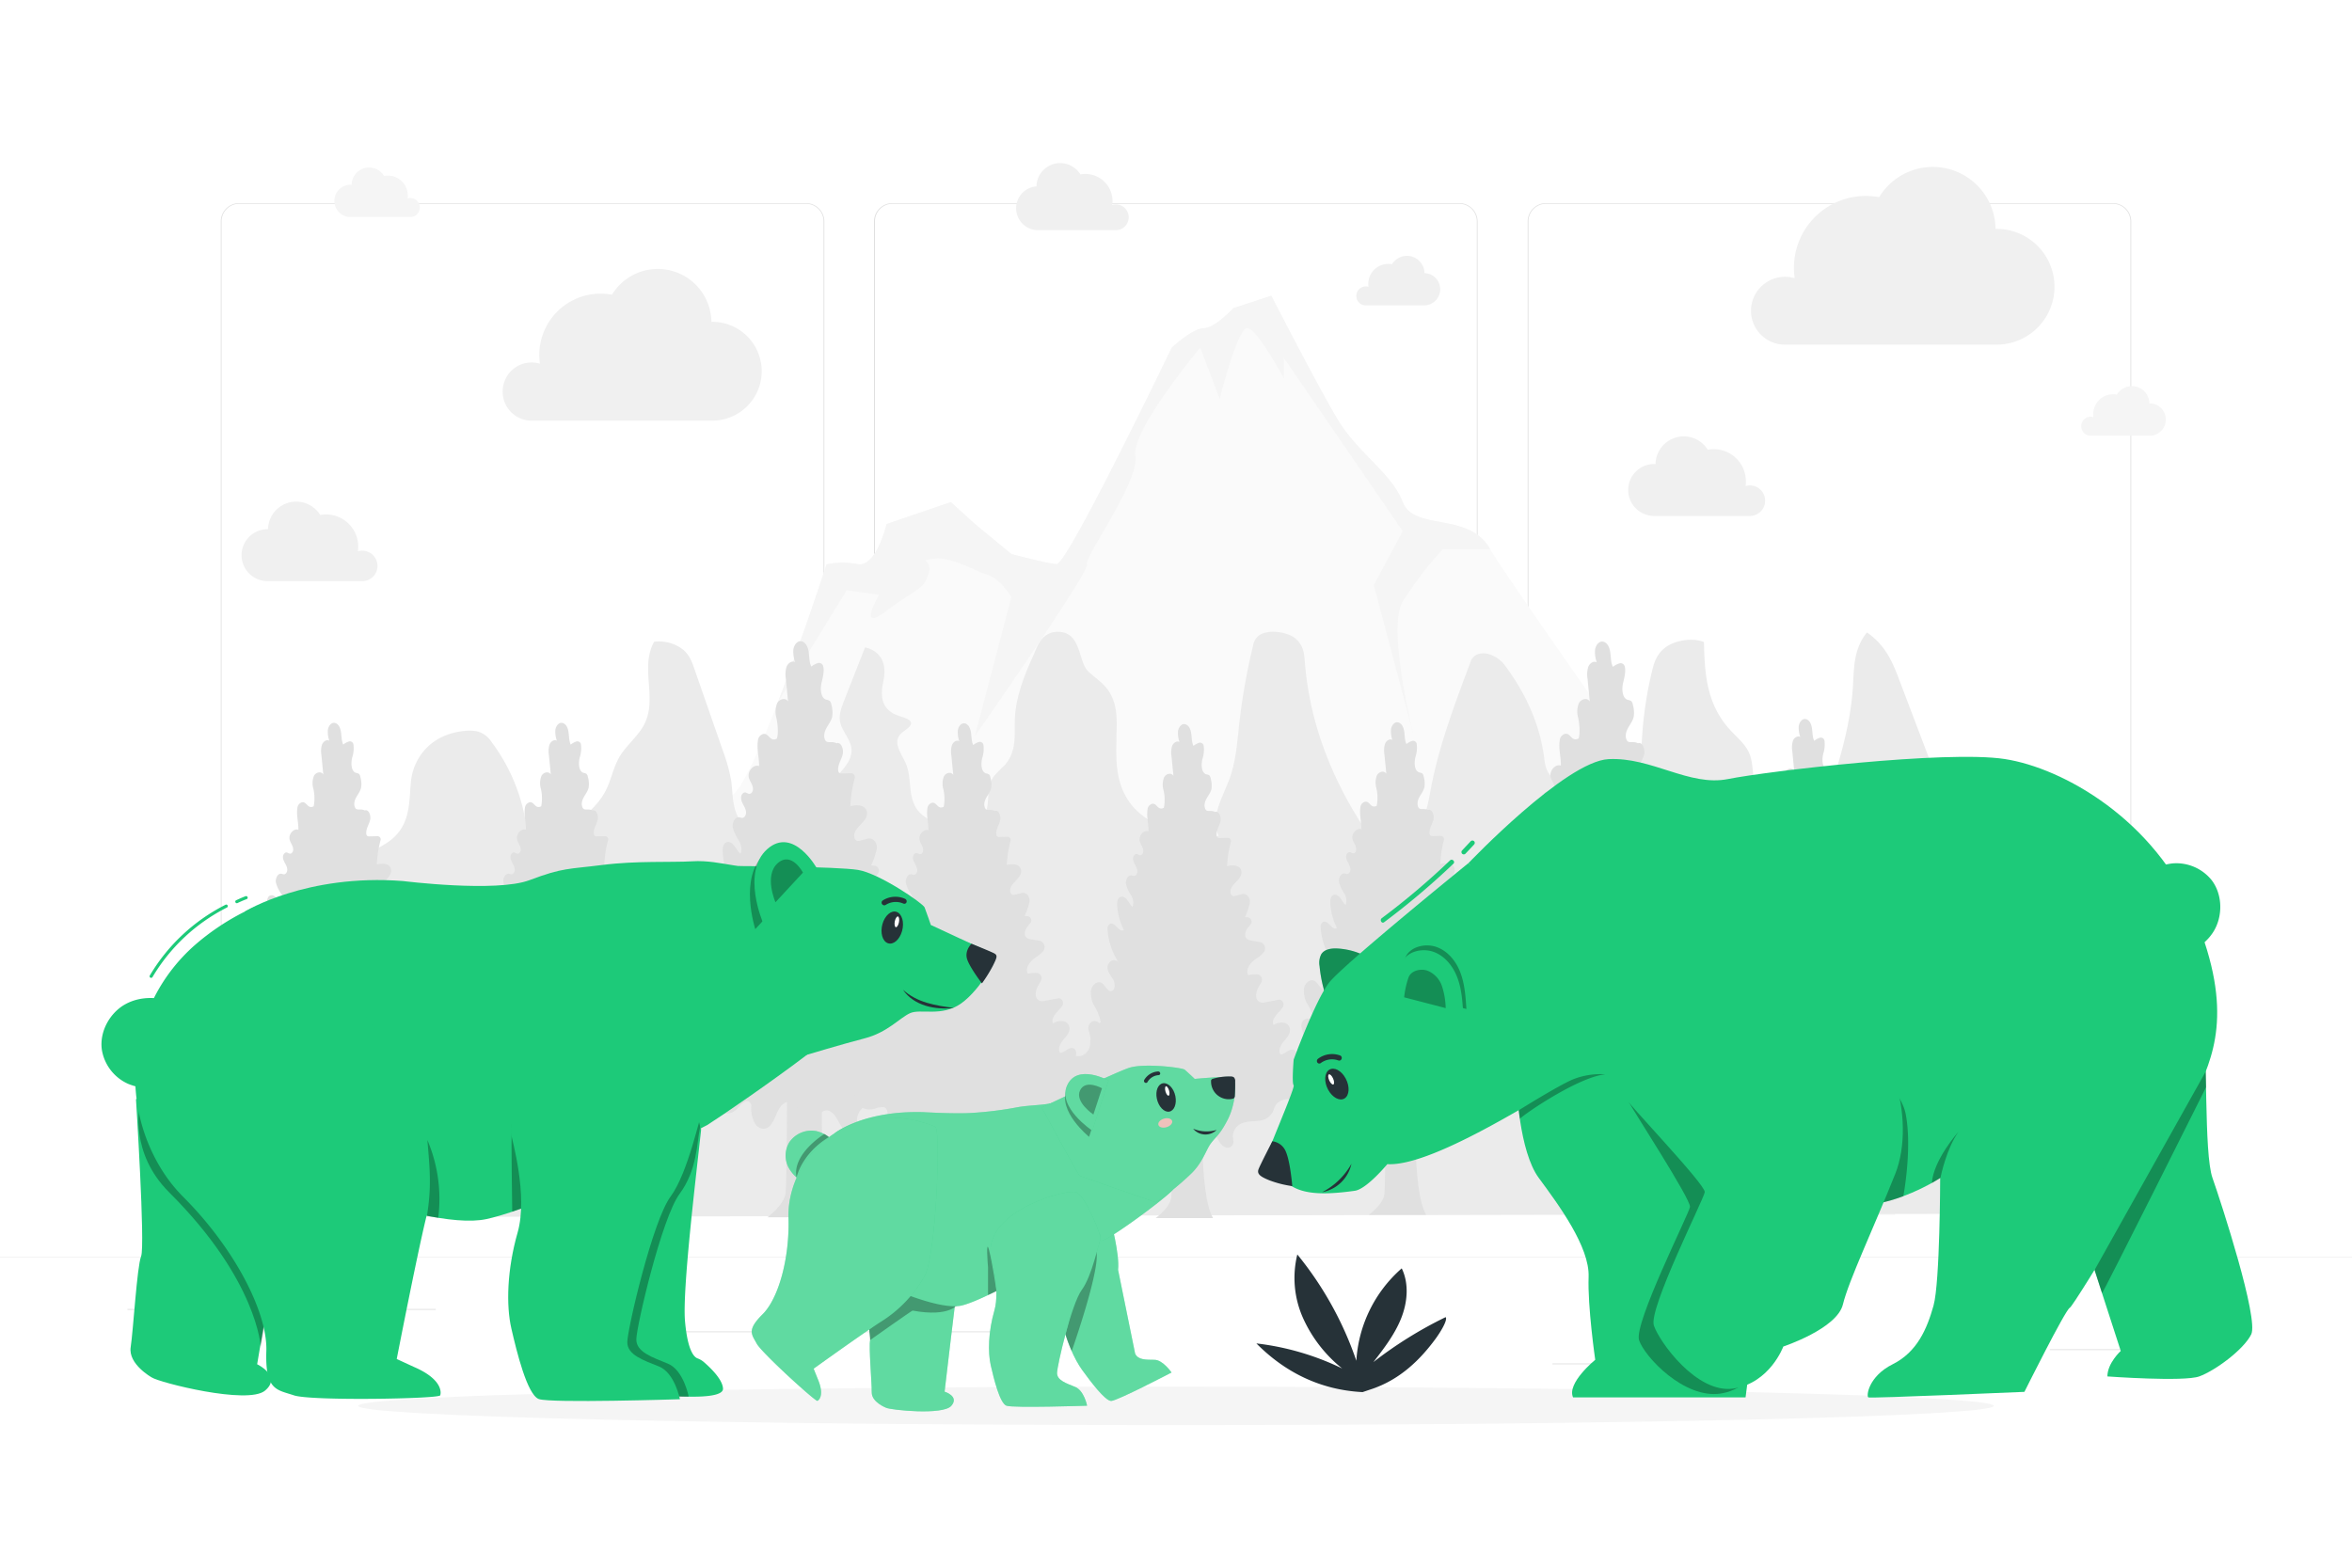 <svg class="animated" id="freepik_stories-bear-family" xmlns="http://www.w3.org/2000/svg" viewBox="0 0 750 500" version="1.1" xmlns:xlink="http://www.w3.org/1999/xlink" xmlns:svgjs="http://svgjs.com/svgjs"><style>svg#freepik_stories-bear-family:not(.animated) .animable {opacity: 0;}svg#freepik_stories-bear-family.animated #freepik--background-complete--inject-13 {animation: 1.6s 1 forwards cubic-bezier(.36,-0.01,.5,1.38) fadeIn;animation-delay: 0s;}svg#freepik_stories-bear-family.animated #freepik--Sun--inject-13 {animation: 1.5s Infinite  linear floating;animation-delay: 0s;}            @keyframes fadeIn {                0% {                    opacity: 0;                }                100% {                    opacity: 1;                }            }                    @keyframes floating {                0% {                    opacity: 1;                    transform: translateY(0px);                }                50% {                    transform: translateY(-10px);                }                100% {                    opacity: 1;                    transform: translateY(0px);                }            }        .animator-hidden { display: none; }</style><g id="freepik--background-complete--inject-13" class="animable" style="transform-origin: 375px 243.614px;"><path d="M673.73,339.78H493a5.87,5.87,0,0,1-5.86-5.86V70.65A5.86,5.86,0,0,1,493,64.79H673.73a5.86,5.86,0,0,1,5.87,5.86V333.92A5.87,5.87,0,0,1,673.73,339.78ZM493,65a5.61,5.61,0,0,0-5.61,5.61V333.92a5.61,5.61,0,0,0,5.61,5.61H673.73a5.62,5.62,0,0,0,5.62-5.61V70.65A5.62,5.62,0,0,0,673.73,65Z" style="fill: rgb(224, 224, 224); transform-origin: 583.37px 202.285px;" id="elm857ixpn7hk" class="animable"></path><path d="M465.31,339.78H284.56a5.87,5.87,0,0,1-5.86-5.86V70.65a5.86,5.86,0,0,1,5.86-5.86H465.31a5.86,5.86,0,0,1,5.86,5.86V333.92A5.87,5.87,0,0,1,465.31,339.78ZM284.56,65A5.61,5.61,0,0,0,279,70.65V333.92a5.61,5.61,0,0,0,5.61,5.61H465.31a5.61,5.61,0,0,0,5.61-5.61V70.65A5.61,5.61,0,0,0,465.31,65Z" style="fill: rgb(224, 224, 224); transform-origin: 374.935px 202.285px;" id="elzufr0msaenm" class="animable"></path><path d="M257,339.78H76.27a5.87,5.87,0,0,1-5.87-5.86V70.65a5.86,5.86,0,0,1,5.87-5.86H257a5.86,5.86,0,0,1,5.86,5.86V333.92A5.87,5.87,0,0,1,257,339.78ZM76.27,65a5.62,5.62,0,0,0-5.62,5.61V333.92a5.62,5.62,0,0,0,5.62,5.61H257a5.61,5.61,0,0,0,5.61-5.61V70.65A5.61,5.61,0,0,0,257,65Z" style="fill: rgb(224, 224, 224); transform-origin: 166.63px 202.285px;" id="eljaf48hsri2e" class="animable"></path><rect y="400.85" width="750" height="0.12" style="fill: rgb(224, 224, 224); transform-origin: 375px 400.91px;" id="el6qn3y1b04kr" class="animable"></rect><rect x="653.63" y="430.23" width="55.73" height="0.42" style="fill: rgb(235, 235, 235); transform-origin: 681.495px 430.44px;" id="elplmns9geutm" class="animable"></rect><rect x="495.04" y="434.79" width="14.63" height="0.42" style="fill: rgb(235, 235, 235); transform-origin: 502.355px 435px;" id="el8bkfevt6kpw" class="animable"></rect><rect x="40.64" y="417.43" width="72.67" height="0.42" style="fill: rgb(235, 235, 235); transform-origin: 76.975px 417.64px;" id="el9fyti0vrjh" class="animable"></rect><rect x="128.3" y="417.43" width="10.66" height="0.42" style="fill: rgb(235, 235, 235); transform-origin: 133.63px 417.64px;" id="elwssvxbww6cf" class="animable"></rect><rect x="173.59" y="424.54" width="157.61" height="0.42" style="fill: rgb(235, 235, 235); transform-origin: 252.395px 424.75px;" id="elis37hulqm5" class="animable"></rect><path d="M120.37,180.48a4.86,4.86,0,0,0-4.86-4.85,4.59,4.59,0,0,0-1.39.21,10.56,10.56,0,0,0,.11-1.49A10.28,10.28,0,0,0,104,164.07a9.92,9.92,0,0,0-1.89.18,9,9,0,0,0-16.65,4.54h-.15a8.28,8.28,0,1,0,0,16.56h30.39A4.85,4.85,0,0,0,120.37,180.48Z" style="fill: rgb(240, 240, 240); transform-origin: 98.7px 172.669px;" id="elv7nktemo8qe" class="animable"></path><path d="M562.86,159.67a4.85,4.85,0,0,0-4.85-4.85,4.92,4.92,0,0,0-1.39.2,10.26,10.26,0,0,0-10.17-11.76,9.77,9.77,0,0,0-1.89.18A9,9,0,0,0,527.91,148h-.15a8.28,8.28,0,1,0,0,16.55h30.39A4.85,4.85,0,0,0,562.86,159.67Z" style="fill: rgb(240, 240, 240); transform-origin: 541.026px 151.867px;" id="el8zrpqsvizzk" class="animable"></path><path d="M558.35,99.11a10.84,10.84,0,0,1,13.93-10.37,24.13,24.13,0,0,1-.24-3.32A22.92,22.92,0,0,1,595,62.5a23.49,23.49,0,0,1,4.22.39A20,20,0,0,1,636.33,73h.34a18.46,18.46,0,1,1,0,36.92h-67.8A10.82,10.82,0,0,1,558.35,99.11Z" style="fill: rgb(240, 240, 240); transform-origin: 606.74px 81.582px;" id="ely5pl46qhn2i" class="animable"></path><path d="M160.29,124.88A9.23,9.23,0,0,1,172.18,116a19,19,0,0,1-.21-2.84A19.54,19.54,0,0,1,195.14,94a17.1,17.1,0,0,1,31.71,8.64h.28a15.76,15.76,0,0,1,0,31.52H169.25v0A9.22,9.22,0,0,1,160.29,124.88Z" style="fill: rgb(240, 240, 240); transform-origin: 201.59px 109.971px;" id="elfpxhd2sv6ro" class="animable"></path><path d="M359.92,69.3a4.08,4.08,0,0,0-5.25-3.92,8.66,8.66,0,0,0-8.57-9.9,9.31,9.31,0,0,0-1.59.14,7.56,7.56,0,0,0-14,3.83h-.13a7,7,0,0,0,0,13.94H356A4.09,4.09,0,0,0,359.92,69.3Z" style="fill: rgb(240, 240, 240); transform-origin: 341.974px 62.704px;" id="elwd9tep4xht" class="animable"></path><path d="M133.85,66.15a3,3,0,0,0-3-3,2.73,2.73,0,0,0-.87.13,7.28,7.28,0,0,0,.07-.93A6.39,6.39,0,0,0,123.65,56a6.56,6.56,0,0,0-1.18.11,5.58,5.58,0,0,0-10.35,2.82H112a5.15,5.15,0,1,0,0,10.29h18.89A3,3,0,0,0,133.85,66.15Z" style="fill: rgb(245, 245, 245); transform-origin: 120.237px 61.325px;" id="elfz7wt4p9czp" class="animable"></path><path d="M432.5,94.38a3,3,0,0,1,3.88-2.89,7,7,0,0,1-.06-.93,6.38,6.38,0,0,1,7.56-6.28,5.59,5.59,0,0,1,10.36,2.83h.09a5.15,5.15,0,0,1,0,10.29h-18.9A3,3,0,0,1,432.5,94.38Z" style="fill: rgb(240, 240, 240); transform-origin: 445.877px 89.502px;" id="el7wjx9yzlfvm" class="animable"></path><path d="M663.66,135.93a3,3,0,0,1,3.88-2.89,7,7,0,0,1-.06-.92,6.39,6.39,0,0,1,6.38-6.39,6.47,6.47,0,0,1,1.18.11,5.58,5.58,0,0,1,10.35,2.82h.1a5.15,5.15,0,0,1,0,10.3h-18.9A3,3,0,0,1,663.66,135.93Z" style="fill: rgb(245, 245, 245); transform-origin: 677.15px 131.057px;" id="el8tzhav5lssm" class="animable"></path><path d="M162.68,387.59s26.48-53.76,24.72-56.75,38.23-74.1,45.69-77c3.15-1.24,9.11-14.67,14.92-29.75,7.91-20.52,15.56-44.07,15.56-44.07a25.52,25.52,0,0,1,10-.06c5.88,1,9.15-12.8,9.15-12.8l20.49-7,7.7,7,11.62,9.56s11,2.95,14.4,3.24,36.72-69.07,36.72-69.07,6.66-6.16,10.22-6.2,9.42-6.37,9.42-6.37l12.11-4s14.55,28.43,21.09,39.37,17.26,17.16,20.84,26.49,21,2.92,27.85,14.95S576.29,319.68,576.29,319.68c11.17,15.74,28.06,67.91,28.06,67.91Z" style="fill: rgb(250, 250, 250); transform-origin: 383.515px 240.955px;" id="elax7w8lczmod" class="animable"></path><path d="M447.29,191.91c-4.77,8,2.36,38,3.41,42.33l-12.62-47.62,9.21-17.21-37.87-55.23v6.61s-8.53-16.09-11.69-16.13-8.79,22.57-8.79,22.57l-6.21-16.37s-22.11,26.47-20.7,34.6S345.37,178.19,346.62,180s-35.75,54.77-35.75,54.77l11.62-44.32s-3.28-5.76-7.62-7.13-11.52-5.83-17.08-5.12,0,0-1.79,5.12-3.76,4.25-13.32,11.51-2.37-5.1-2.37-5.1L270,188.26l-22,35.8c7.91-20.52,15.56-44.07,15.56-44.07a25.52,25.52,0,0,1,10-.06c5.88,1,9.15-12.8,9.15-12.8l20.49-7,7.7,7,11.62,9.56s11,2.95,14.4,3.24,36.72-69.07,36.72-69.07,6.66-6.16,10.22-6.2,9.42-6.37,9.42-6.37l12.11-4s14.55,28.43,21.09,39.37,17.26,17.16,20.84,26.49,21,2.92,27.85,14.95h-15A111,111,0,0,0,447.29,191.91Z" style="fill: rgb(245, 245, 245); transform-origin: 361.585px 164.53px;" id="elskk5f2zb4h8" class="animable"></path><path d="M670.87,323.88c.13-3.12-32.33-37.93-32.2-38.84.28-2-5,5.6-5.76,3.6l-27.3-71.85c-2-5.34-4.25-10.91-10.27-15.08-4.32,5.27-4.12,11.36-4.48,17.21-1,15.91-6.73,31.57-12.46,47.13a3.09,3.09,0,0,1-1.34,1.85c-2.76,1.62-6.93-.83-8.52-2.93-4-5.34-8.16-10.78-9.26-16.6-.58-3.07-.32-6.24-2-9.17-1.3-2.33-3.73-4.36-5.69-6.52-7.63-8.41-8-18.36-8.24-27.89-3.76-1.58-9.35-.48-12.22,1.65s-3.7,4.94-4.34,7.63a122.21,122.21,0,0,0-.72,54.15,22.66,22.66,0,0,1-16.49-6.2c-3.6-3.46-5.73-7.44-10-10.63-1.76-1.32-3.87-2.5-5.16-4-1.61-1.85-1.8-4-2.08-6.09-1.35-10.09-5.64-20-12.62-29.29-1.62-2.14-5.54-4.62-8.75-3.24a3.94,3.94,0,0,0-2.13,2.55c-5,13.4-10.1,26.82-12.61,40.46-1.47,8-3.26,17.17-14.76,21.39-15-19.42-23.71-40.54-25.37-61.87-.2-2.65-.4-5.49-3-7.65s-8.7-3.06-11.6-1a5.06,5.06,0,0,0-1.94,3.35,199.89,199.89,0,0,0-4.44,25.23c-.62,5.68-1,11.41-3,17-2.2,6.1-6.35,12.36-3.54,18.37-11.54,1.33-23-3.77-27.89-10.06S355.85,243,356,236.09c0-1,0-2,.07-3,.11-5,.1-10.34-4.18-14.7-1.49-1.53-3.46-2.87-5-4.39-3-3-2.14-11.93-8.86-12.46-6.09-.49-7.43,5.23-8.61,7.74-3,6.46-5.68,13.74-5.82,20.49-.11,4.89.61,10.07-3.33,14.37a47,47,0,0,0-3.35,3.45c-3.77,5.09.91,12.56-7,15.57-6.7,2.55-15.67-1.42-18.05-5.9s-1.08-9.4-3.11-13.95c-1.41-3.15-4.31-6.66-1.36-9.41,1.29-1.2,3.7-2.35,3-3.71-.55-1-2.57-1.42-4.12-2-5.81-2.12-5.41-7.07-4.57-11.06s.42-9.09-5.86-10.67l-6.62,16.86c-.9,2.31-1.81,4.67-1.32,7,.59,2.76,3.07,5.29,3.54,8,1.41,8.2-14.56,14.32-15.35,22.55-.25,2.62.64,5.9-3.13,7.31a12.29,12.29,0,0,1-6.25.23c-6.09-1.13-10-4.71-11.65-8.35s-1.37-7.47-1.94-11.21a56.33,56.33,0,0,0-2.75-9.79q-4.49-12.91-9-25.85c-.72-2.08-1.49-4.24-3.54-6a12.44,12.44,0,0,0-9.26-2.52c-4.76,8.66,1.51,18.47-3.54,27.07-1.85,3.14-5.12,5.94-7.12,9-2.35,3.67-2.86,7.67-4.78,11.42-2.69,5.23-8.21,9.94-15.55,13.27a10,10,0,0,1-2.51.85c-4.73.77-7.25-3.14-7.79-6a58.18,58.18,0,0,0-10.55-23.65,7.67,7.67,0,0,0-4.61-3.39,12.61,12.61,0,0,0-4-.14c-11.42,1.15-16.35,9.23-17.07,16s.12,14.44-7.51,19.58c-2.09,1.41-4.76,2.58-6.07,4.28s-1,3.77-.78,5.68c1.31,10.2-1,20.39-.78,30.54.16,7.36-9.56,11.62-9.56,19,0,10.9-17,14.31-8.52,60l587.1-1.17C684.28,387.21,670.12,341.39,670.87,323.88Z" style="fill: rgb(235, 235, 235); transform-origin: 390.205px 294.845px;" id="ellrl50htx96r" class="animable"></path><path d="M262.35,343.22,251,344.83s-.07,31.7-.48,35.6-5.8,7.8-5.8,7.8H266C260.5,378.81,262.35,343.22,262.35,343.22Z" style="fill: rgb(224, 224, 224); transform-origin: 255.36px 365.725px;" id="elt1eltntbrm" class="animable"></path><path d="M295.53,335.71q.66-3.93,1.34-7.88a2.29,2.29,0,0,0-.43-2.3,1.61,1.61,0,0,0-.78-.37c-1.72-.29-3,1.79-4.65,1.77-1-1.49.11-3.61,1.28-4.92s2.66-3.05,2.1-4.94a2.76,2.76,0,0,0-1.85-1.85c-1.45-.43-2.84.18-4.17.78-.86-2.4,1.79-4.28,3.35-6.36,1-1.27,0-3.23-1.41-3l-5.36,1a2.69,2.69,0,0,1-1.56-.14c-2-.85-1.58-3.54-.66-5.3.35-.68.77-1.36,1.12-2.06.63-1.26-.11-2.88-1.36-2.93a13.61,13.61,0,0,0-3.48.28c-1.13-2.24,1-4.8,2.95-6.08a12.82,12.82,0,0,0,2.69-2.22c1.15-1.32.5-3.62-1.1-3.9l-3.87-.69a2.54,2.54,0,0,1-1-.4c-1.45-1.06-.7-3.15.29-4.37.3-.37.62-.73.92-1.11a1.62,1.62,0,0,0-.93-2.62l-1.18-.07a28.23,28.23,0,0,0,1.75-4.95c.52-2.1-1.09-4.07-2.92-3.59l-2.45.65a1.61,1.61,0,0,1-1,0,1.4,1.4,0,0,1-.72-1.06c-.66-3.2,4.56-4.9,4-8.12-.42-2.34-3.28-2.37-5.29-1.82a44,44,0,0,1,1.38-8.88,1.23,1.23,0,0,0-1.05-1.63l-3,.06a1.19,1.19,0,0,1-.93-.25,1.39,1.39,0,0,1-.28-.84c-.11-1.75,1-3.26,1.43-4.94s-.51-4.14-1.95-3.61c-1.93-.91-3.26.48-3.82-1.54a3.37,3.37,0,0,1-.1-1.14c.19-2.26,2.08-3.67,2.54-5.8a9.14,9.14,0,0,0-.28-3.88,2.13,2.13,0,0,0-.51-1.15,2.77,2.77,0,0,0-1.09-.37c-1.83-.55-2-3.52-1.46-5.64.38-1.61.86-3.5.47-5a1.35,1.35,0,0,0-1.65-1.06,6.4,6.4,0,0,0-2.14,1.13c-1-2-.38-4.64-1.44-6.65a2.94,2.94,0,0,0-1.06-1.17c-1.62-.95-3,.71-3.23,2.41a10.1,10.1,0,0,0,.56,4c-1-.58-2.27.29-2.73,1.48a8.53,8.53,0,0,0-.22,3.84c.24,2.41.47,4.83.71,7.24-.78-1.36-2.78-.84-3.5.56a7.45,7.45,0,0,0-.19,4.77c.36,1.75.68,4.77.12,6.49-2.28,1.2-2.51-1.83-4.34-1.48a2.36,2.36,0,0,0-1.7,2.06c-.45,2.81.44,5.52.36,8.17-1.77-.62-3.74,1.6-3.26,3.66.29,1.26,1.26,2.2,1.32,3.58a1.71,1.71,0,0,1-.61,1.45c-1,.7-1.57-.86-2.58,0a1.9,1.9,0,0,0-.61,1.56c.1,1.66,1.41,2.71,1.58,4.35a2.08,2.08,0,0,1-.5,1.61c-.61.62-1.15.19-1.71.12-1.33-.16-2.24,1.74-2,3.26a13.06,13.06,0,0,0,1.88,4.06c.72,1.3,1.22,3,.56,4.36-1.15-.93-1.66-2.66-2.93-3.48a1.67,1.67,0,0,0-1.58-.2c-1.09.47-1.23,2-1.15,3.22a22.67,22.67,0,0,0,2.44,8.94c-1.59,1.46-3.38-3.38-5.26-2.09a2.08,2.08,0,0,0-.76,1.85A25.34,25.34,0,0,0,231,293a2.23,2.23,0,0,0-2.39-.79,2.82,2.82,0,0,0-1.74,2.68c0,1.72,1.3,3,2.11,4.41s.77,4-.68,4.25-2.23-2.14-3.57-3c-1.59-1-3.64.71-4,2.76a9.68,9.68,0,0,0,1.36,5.92,17.48,17.48,0,0,1,2.25,5.66l-.57.36c-2.24-2.05-4.64.41-3.89,2.81a10.72,10.72,0,0,1,.64,3.05l-.07,1.56c0,2.59-2.13,4.9-4.36,4.82-1.78-.06-3.62.5-4.41,2.36-.92,2.16-.13,5.13,1.82,6.15A5.06,5.06,0,0,1,215,337.1c1.77,2,.38,3.3-.07,4.86a4.92,4.92,0,0,0,2.08,5.21,6.66,6.66,0,0,0,5.23.52,8,8,0,0,1,3.41-.5c2.11,1,.46,3.73,2.49,6.25a5.11,5.11,0,0,0,2.11,1.41c2.4.77,4-.19,5.36-1.81a6.16,6.16,0,0,1,2.16-1.77c.9-.38,1.84.44,1.82,1.56a9.53,9.53,0,0,0,1.16,5.49A3.25,3.25,0,0,0,243.5,360c2.15-.05,3.21-2.55,4.09-4.65,1.08-2.59,3.13-5.56,6-2.78a5,5,0,0,1,1.32,2.65c.44,2.22,2.81,5.41,4.73,4,1.59-1.16,1.15-4.46,3.41-5a2.46,2.46,0,0,1,1.95.42c2.39,1.6,2.73,5.39,5.38,6.62a2.16,2.16,0,0,0,2.68-.68c.78-1,.31-2.06.22-3.1a5.32,5.32,0,0,1,3.51-5.13c1.92-.74,4-.59,6-.86a6.45,6.45,0,0,0,5.2-3.18c.37-.75.57-1.62,1-2.36,1.18-2.13,3.69-2.48,5.86-2.8s4.72-1.19,5.34-3.63C300.92,336.73,297.54,334,295.53,335.71Z" style="fill: rgb(224, 224, 224); transform-origin: 255.794px 282.987px;" id="elj7vk3vjo04r" class="animable"></path><path d="M185.09,349.59l-9.7,1.39s-.06,27.19-.41,30.54-5,6.69-5,6.69h18.24C183.5,380.12,185.09,349.59,185.09,349.59Z" style="fill: rgb(224, 224, 224); transform-origin: 179.1px 368.9px;" id="elkj4ys9mpl" class="animable"></path><path d="M213.55,343.15q.58-3.37,1.15-6.76a2,2,0,0,0-.37-2,1.24,1.24,0,0,0-.66-.32c-1.48-.25-2.56,1.54-4,1.52-.85-1.28.09-3.1,1.09-4.23s2.29-2.61,1.81-4.23a2.39,2.39,0,0,0-1.59-1.59,5.23,5.23,0,0,0-3.58.67c-.74-2.06,1.54-3.67,2.88-5.45.82-1.09,0-2.77-1.21-2.54l-4.6.86a2.2,2.2,0,0,1-1.34-.12c-1.7-.72-1.35-3-.57-4.54.31-.59.67-1.17,1-1.77a1.71,1.71,0,0,0-1.17-2.52,11.93,11.93,0,0,0-3,.25c-1-1.93.85-4.12,2.52-5.22a11.24,11.24,0,0,0,2.31-1.9,2.07,2.07,0,0,0-.94-3.35l-3.32-.6a2,2,0,0,1-.85-.34c-1.24-.91-.59-2.7.26-3.75.25-.31.53-.62.78-.95a1.39,1.39,0,0,0-.79-2.25l-1-.06a22.94,22.94,0,0,0,1.5-4.24c.45-1.8-.93-3.49-2.5-3.08l-2.1.55a1.32,1.32,0,0,1-.83,0,1.19,1.19,0,0,1-.62-.91c-.57-2.74,3.91-4.2,3.42-7-.37-2-2.82-2-4.54-1.57a37.55,37.55,0,0,1,1.18-7.62,1,1,0,0,0-.9-1.39l-2.59.05a1,1,0,0,1-.8-.21,1.18,1.18,0,0,1-.24-.73c-.09-1.5.85-2.79,1.22-4.23s-.43-3.55-1.67-3.1c-1.65-.78-2.79.41-3.27-1.32a2.7,2.7,0,0,1-.09-1c.16-1.94,1.78-3.15,2.18-5a7.85,7.85,0,0,0-.24-3.33,1.81,1.81,0,0,0-.44-1,2.34,2.34,0,0,0-.93-.32c-1.57-.47-1.69-3-1.26-4.84a9.63,9.63,0,0,0,.41-4.28,1.16,1.16,0,0,0-1.42-.91,5.72,5.72,0,0,0-1.84,1c-.81-1.73-.32-4-1.23-5.7a2.46,2.46,0,0,0-.91-1c-1.39-.82-2.58.61-2.77,2.06a8.77,8.77,0,0,0,.48,3.4c-.86-.5-1.94.25-2.34,1.27a7.41,7.41,0,0,0-.19,3.29q.31,3.12.61,6.22c-.67-1.17-2.39-.73-3,.48a6.33,6.33,0,0,0-.16,4.09,13.42,13.42,0,0,1,.1,5.57c-2,1-2.16-1.58-3.72-1.27a2,2,0,0,0-1.47,1.76c-.38,2.41.38,4.74.31,7-1.51-.53-3.2,1.37-2.79,3.14.25,1.08,1.07,1.89,1.13,3.07a1.47,1.47,0,0,1-.52,1.25c-.84.6-1.35-.74-2.22,0a1.64,1.64,0,0,0-.52,1.34c.09,1.43,1.21,2.32,1.35,3.73a1.69,1.69,0,0,1-.43,1.38c-.52.54-1,.17-1.46.11-1.14-.14-1.92,1.49-1.71,2.79a10.93,10.93,0,0,0,1.61,3.48,4.27,4.27,0,0,1,.48,3.75c-1-.81-1.42-2.29-2.52-3a1.44,1.44,0,0,0-1.36-.17c-.93.4-1.05,1.69-1,2.76a19.48,19.48,0,0,0,2.1,7.67c-1.37,1.25-2.9-2.9-4.51-1.79a1.76,1.76,0,0,0-.66,1.58,21.82,21.82,0,0,0,3.55,10.64,1.94,1.94,0,0,0-2.05-.68,2.43,2.43,0,0,0-1.49,2.31c0,1.47,1.12,2.55,1.81,3.78s.66,3.4-.59,3.64-1.91-1.83-3.06-2.56c-1.36-.85-3.12.61-3.43,2.37a8.29,8.29,0,0,0,1.17,5.08,15.17,15.17,0,0,1,1.93,4.86c-.37.23-.13.07-.49.31-1.93-1.76-4,.35-3.34,2.41a9,9,0,0,1,.55,2.62l-.06,1.33c0,2.22-1.82,4.2-3.74,4.14a3.65,3.65,0,0,0-3.78,2c-.79,1.85-.12,4.4,1.56,5.27a4.65,4.65,0,0,1,1.28.94c1.52,1.7.33,2.83-.06,4.17a4.2,4.2,0,0,0,1.78,4.47,5.73,5.73,0,0,0,4.48.45,6.93,6.93,0,0,1,2.93-.43c1.82.87.4,3.2,2.14,5.36a4.42,4.42,0,0,0,1.81,1.21,3.93,3.93,0,0,0,4.6-1.55A5.33,5.33,0,0,1,164,356.5c.78-.33,1.58.38,1.56,1.33a8.25,8.25,0,0,0,1,4.72,2.78,2.78,0,0,0,2.34,1.42c1.84-.05,2.76-2.18,3.51-4,.93-2.22,2.68-4.76,5.17-2.38a4.26,4.26,0,0,1,1.13,2.27c.37,1.9,2.41,4.64,4.06,3.44,1.36-1,1-3.83,2.92-4.28a2.11,2.11,0,0,1,1.67.36c2.05,1.37,2.35,4.62,4.62,5.68a1.84,1.84,0,0,0,2.29-.58c.67-.9.27-1.77.19-2.66a4.57,4.57,0,0,1,3-4.4c1.66-.64,3.45-.51,5.18-.74a5.53,5.53,0,0,0,4.46-2.73c.32-.65.48-1.39.83-2,1-1.84,3.17-2.13,5-2.4s4-1,4.58-3.12C218.18,344,215.28,341.67,213.55,343.15Z" style="fill: rgb(224, 224, 224); transform-origin: 179.464px 297.891px;" id="eljn5gdka6eu" class="animable"></path><path d="M112.53,349.59l-9.7,1.39s-.06,27.19-.41,30.54-5,6.69-5,6.69h18.24C110.94,380.12,112.53,349.59,112.53,349.59Z" style="fill: rgb(224, 224, 224); transform-origin: 106.54px 368.9px;" id="elcbj06f9gn1u" class="animable"></path><path d="M141,343.15c.39-2.25.77-4.5,1.16-6.76a2,2,0,0,0-.38-2,1.24,1.24,0,0,0-.66-.32c-1.48-.25-2.56,1.54-4,1.52-.85-1.28.09-3.1,1.1-4.23s2.28-2.61,1.8-4.23a2.39,2.39,0,0,0-1.59-1.59,5.23,5.23,0,0,0-3.58.67c-.73-2.06,1.54-3.67,2.88-5.45.82-1.09,0-2.77-1.21-2.54l-4.6.86a2.2,2.2,0,0,1-1.34-.12c-1.7-.72-1.35-3-.57-4.54.31-.59.67-1.17,1-1.77a1.71,1.71,0,0,0-1.17-2.52,11.93,11.93,0,0,0-3,.25c-1-1.93.85-4.12,2.52-5.22a11.24,11.24,0,0,0,2.31-1.9,2.07,2.07,0,0,0-.94-3.35l-3.32-.6a2,2,0,0,1-.85-.34c-1.24-.91-.59-2.7.26-3.75.25-.31.53-.62.79-.95a1.39,1.39,0,0,0-.8-2.25l-1-.06a22.94,22.94,0,0,0,1.5-4.24c.45-1.8-.93-3.49-2.5-3.08l-2.1.55a1.31,1.31,0,0,1-.83,0,1.19,1.19,0,0,1-.62-.91c-.56-2.74,3.91-4.2,3.42-7-.37-2-2.82-2-4.54-1.57a37.55,37.55,0,0,1,1.18-7.62,1,1,0,0,0-.9-1.39l-2.59.05a1,1,0,0,1-.79-.21,1.19,1.19,0,0,1-.25-.73c-.09-1.5.85-2.79,1.22-4.23s-.43-3.55-1.67-3.1c-1.65-.78-2.79.41-3.27-1.32a2.7,2.7,0,0,1-.09-1c.17-1.94,1.79-3.15,2.18-5a7.85,7.85,0,0,0-.24-3.33,1.81,1.81,0,0,0-.44-1,2.34,2.34,0,0,0-.93-.32c-1.57-.47-1.69-3-1.26-4.84a9.49,9.49,0,0,0,.41-4.28,1.16,1.16,0,0,0-1.42-.91,5.57,5.57,0,0,0-1.83,1c-.82-1.73-.33-4-1.24-5.7a2.46,2.46,0,0,0-.91-1c-1.39-.82-2.58.61-2.76,2.06a8.58,8.58,0,0,0,.47,3.4c-.86-.5-1.94.25-2.34,1.27a7.27,7.27,0,0,0-.18,3.29l.6,6.22c-.67-1.17-2.39-.73-3,.48a6.33,6.33,0,0,0-.16,4.09,13.42,13.42,0,0,1,.1,5.57c-2,1-2.16-1.58-3.72-1.27a2,2,0,0,0-1.47,1.76c-.38,2.41.38,4.74.31,7-1.51-.53-3.2,1.37-2.79,3.14.25,1.08,1.08,1.89,1.13,3.07a1.47,1.47,0,0,1-.52,1.25c-.84.6-1.35-.74-2.21,0a1.61,1.61,0,0,0-.53,1.34c.09,1.43,1.21,2.32,1.36,3.73a1.76,1.76,0,0,1-.43,1.38c-.53.54-1,.17-1.47.11-1.14-.14-1.92,1.49-1.71,2.79a10.93,10.93,0,0,0,1.61,3.48A4.27,4.27,0,0,1,90,288.8c-1-.81-1.42-2.29-2.51-3a1.45,1.45,0,0,0-1.36-.17c-.94.4-1,1.69-1,2.76a19.48,19.48,0,0,0,2.1,7.67c-1.36,1.25-2.9-2.9-4.51-1.79a1.76,1.76,0,0,0-.66,1.58,21.82,21.82,0,0,0,3.55,10.64,1.94,1.94,0,0,0-2-.68,2.46,2.46,0,0,0-1.49,2.31c0,1.47,1.12,2.55,1.81,3.78s.66,3.4-.59,3.64-1.91-1.83-3.06-2.56c-1.36-.85-3.12.61-3.43,2.37A8.29,8.29,0,0,0,78,320.44,14.94,14.94,0,0,1,80,325.3l-.49.31c-1.92-1.76-4,.35-3.34,2.41a9,9,0,0,1,.56,2.62L76.62,332c0,2.22-1.83,4.2-3.75,4.14a3.65,3.65,0,0,0-3.78,2c-.79,1.85-.12,4.4,1.56,5.27a4.65,4.65,0,0,1,1.28.94c1.52,1.7.33,2.83-.06,4.17A4.22,4.22,0,0,0,73.65,353a5.75,5.75,0,0,0,4.49.45,6.88,6.88,0,0,1,2.92-.43c1.82.87.4,3.2,2.14,5.36A4.42,4.42,0,0,0,85,359.57a3.93,3.93,0,0,0,4.6-1.55,5.33,5.33,0,0,1,1.85-1.52c.78-.33,1.58.38,1.56,1.33a8.25,8.25,0,0,0,1,4.72A2.78,2.78,0,0,0,96.36,364c1.84-.05,2.76-2.18,3.51-4,.93-2.22,2.69-4.76,5.17-2.38a4.19,4.19,0,0,1,1.13,2.27c.37,1.9,2.41,4.64,4.06,3.44,1.36-1,1-3.83,2.92-4.28a2.1,2.1,0,0,1,1.67.36c2.05,1.37,2.35,4.62,4.62,5.68a1.84,1.84,0,0,0,2.29-.58c.67-.9.27-1.77.19-2.66a4.57,4.57,0,0,1,3-4.4c1.66-.64,3.45-.51,5.18-.74a5.53,5.53,0,0,0,4.46-2.73c.32-.65.49-1.39.83-2,1-1.84,3.17-2.13,5-2.4s4-1,4.58-3.12C145.62,344,142.72,341.67,141,343.15Z" style="fill: rgb(224, 224, 224); transform-origin: 106.912px 297.906px;" id="elhpfkh9jnozs" class="animable"></path><path d="M313.44,349.6,303.72,351s-.06,27.21-.4,30.56-5,6.7-5,6.7h18.25C311.84,380.15,313.44,349.6,313.44,349.6Z" style="fill: rgb(224, 224, 224); transform-origin: 307.445px 368.93px;" id="elvxmb6t4xgti" class="animable"></path><path d="M341.91,343.36c.39-2.26.77-4.52,1.16-6.77a2,2,0,0,0-.38-2,1.3,1.3,0,0,0-.66-.31c-1.48-.25-2.56,1.53-4,1.52-.85-1.28.09-3.11,1.09-4.23s2.29-2.61,1.81-4.24a2.35,2.35,0,0,0-1.59-1.58,5.16,5.16,0,0,0-3.58.66c-.74-2.06,1.54-3.67,2.88-5.46.82-1.09,0-2.77-1.21-2.54l-4.6.87a2.35,2.35,0,0,1-1.34-.12c-1.71-.73-1.36-3-.57-4.55.3-.58.66-1.16,1-1.77a1.71,1.71,0,0,0-1.17-2.52,11.93,11.93,0,0,0-3,.25c-1-1.93.85-4.12,2.53-5.22a11.18,11.18,0,0,0,2.3-1.91,2.07,2.07,0,0,0-.94-3.35l-3.32-.59a2,2,0,0,1-.84-.34c-1.25-.91-.6-2.7.25-3.76.25-.31.53-.62.79-.95a1.39,1.39,0,0,0-.8-2.25l-1-.06a24.32,24.32,0,0,0,1.5-4.25c.45-1.79-.94-3.49-2.51-3.07l-2.1.55a1.39,1.39,0,0,1-.83,0,1.21,1.21,0,0,1-.62-.91c-.57-2.75,3.91-4.21,3.42-7-.37-2-2.82-2-4.54-1.57a37.44,37.44,0,0,1,1.18-7.62,1.06,1.06,0,0,0-.9-1.4l-2.6.06a1,1,0,0,1-.79-.22,1.12,1.12,0,0,1-.24-.72c-.1-1.5.84-2.8,1.22-4.24s-.44-3.56-1.67-3.1c-1.66-.78-2.8.41-3.28-1.33a3.14,3.14,0,0,1-.09-1c.17-1.94,1.79-3.15,2.19-5a8,8,0,0,0-.24-3.33,1.92,1.92,0,0,0-.44-1,2.37,2.37,0,0,0-.94-.31c-1.57-.48-1.69-3-1.25-4.85a9.48,9.48,0,0,0,.4-4.28,1.15,1.15,0,0,0-1.41-.91,5.18,5.18,0,0,0-1.84,1c-.82-1.74-.33-4-1.24-5.71a2.46,2.46,0,0,0-.91-1c-1.39-.82-2.58.61-2.77,2.07a8.61,8.61,0,0,0,.48,3.4c-.86-.5-1.95.24-2.34,1.26a7.18,7.18,0,0,0-.19,3.3c.2,2.07.4,4.15.61,6.22-.67-1.17-2.39-.73-3,.48a6.4,6.4,0,0,0-.16,4.09,13.25,13.25,0,0,1,.1,5.57c-1.95,1-2.15-1.57-3.72-1.27a2,2,0,0,0-1.47,1.77c-.38,2.41.39,4.74.31,7-1.51-.53-3.2,1.38-2.79,3.15.25,1.08,1.08,1.89,1.13,3.07a1.47,1.47,0,0,1-.52,1.25c-.84.59-1.35-.75-2.22,0a1.64,1.64,0,0,0-.52,1.34c.09,1.43,1.21,2.32,1.36,3.73a1.73,1.73,0,0,1-.44,1.38c-.52.54-1,.17-1.46.11-1.14-.14-1.92,1.49-1.72,2.8a11.39,11.39,0,0,0,1.62,3.48,4.25,4.25,0,0,1,.48,3.74c-1-.8-1.43-2.28-2.52-3a1.45,1.45,0,0,0-1.36-.18c-.93.4-1.05,1.7-1,2.77a19.46,19.46,0,0,0,2.09,7.67c-1.36,1.26-2.9-2.9-4.51-1.79A1.76,1.76,0,0,0,283,296a21.73,21.73,0,0,0,3.56,10.65,1.94,1.94,0,0,0-2.06-.68,2.46,2.46,0,0,0-1.49,2.31c0,1.47,1.12,2.55,1.82,3.78s.66,3.4-.59,3.64-1.92-1.83-3.06-2.55c-1.36-.86-3.13.6-3.44,2.36a8.3,8.3,0,0,0,1.17,5.09,14.94,14.94,0,0,1,1.93,4.86l-.49.31c-1.92-1.76-4,.35-3.34,2.41a9.11,9.11,0,0,1,.56,2.62l-.06,1.33c0,2.23-1.83,4.21-3.75,4.14a3.67,3.67,0,0,0-3.79,2c-.78,1.85-.11,4.4,1.57,5.28a4.42,4.42,0,0,1,1.28.93c1.52,1.7.33,2.83-.06,4.18a4.2,4.2,0,0,0,1.78,4.47,5.75,5.75,0,0,0,4.49.45,6.63,6.63,0,0,1,2.93-.43c1.81.87.4,3.2,2.14,5.36a4.29,4.29,0,0,0,1.81,1.21,3.93,3.93,0,0,0,4.6-1.55,5.33,5.33,0,0,1,1.85-1.52c.78-.33,1.58.38,1.57,1.33a8.15,8.15,0,0,0,1,4.72,2.76,2.76,0,0,0,2.35,1.42c1.84,0,2.75-2.18,3.51-4,.92-2.22,2.68-4.77,5.17-2.38a4.26,4.26,0,0,1,1.13,2.27c.37,1.91,2.41,4.65,4.06,3.44,1.36-1,1-3.82,2.92-4.28a2.13,2.13,0,0,1,1.68.36c2,1.37,2.34,4.62,4.61,5.68a1.85,1.85,0,0,0,2.3-.58c.67-.89.27-1.77.19-2.66a4.58,4.58,0,0,1,3-4.4c1.66-.64,3.45-.51,5.18-.74a5.54,5.54,0,0,0,4.47-2.73c.32-.65.48-1.39.83-2,1-1.83,3.17-2.13,5-2.4s4-1,4.58-3.12C346.54,344.23,343.64,341.87,341.91,343.36Z" style="fill: rgb(224, 224, 224); transform-origin: 307.822px 298.042px;" id="elu45vt4z6j4" class="animable"></path><path d="M383.65,349.74l-9.74,1.39s-.06,27.28-.4,30.65-5,6.71-5,6.71h18.3C382.05,380.38,383.65,349.74,383.65,349.74Z" style="fill: rgb(224, 224, 224); transform-origin: 377.66px 369.115px;" id="elrdcrbaure9" class="animable"></path><path d="M412.21,343.89c.38-2.27.77-4.53,1.15-6.79a2,2,0,0,0-.37-2,1.32,1.32,0,0,0-.66-.32c-1.49-.25-2.57,1.54-4,1.53-.85-1.29.1-3.12,1.1-4.25s2.3-2.61,1.81-4.24a2.33,2.33,0,0,0-1.59-1.59,5.18,5.18,0,0,0-3.59.66c-.74-2.06,1.54-3.68,2.89-5.47.82-1.09,0-2.78-1.22-2.55l-4.61.87a2.23,2.23,0,0,1-1.35-.12c-1.71-.73-1.36-3.05-.57-4.56.31-.58.67-1.17,1-1.77a1.72,1.72,0,0,0-1.18-2.53,12.05,12.05,0,0,0-3,.25c-1-1.93.86-4.13,2.54-5.24a11,11,0,0,0,2.31-1.91,2.08,2.08,0,0,0-.94-3.36l-3.33-.59a2.1,2.1,0,0,1-.85-.35c-1.25-.91-.6-2.7.25-3.76.26-.31.54-.63.79-.95a1.39,1.39,0,0,0-.8-2.26l-1-.06a23.63,23.63,0,0,0,1.5-4.26c.45-1.8-.93-3.5-2.51-3.09l-2.11.56a1.39,1.39,0,0,1-.83,0,1.23,1.23,0,0,1-.62-.92c-.57-2.75,3.93-4.21,3.43-7-.37-2-2.83-2-4.56-1.57a37,37,0,0,1,1.19-7.65,1.06,1.06,0,0,0-.91-1.4l-2.6.06a1,1,0,0,1-.79-.22,1.19,1.19,0,0,1-.25-.73c-.09-1.5.85-2.8,1.23-4.24s-.44-3.57-1.68-3.12c-1.65-.78-2.8.41-3.28-1.32a2.7,2.7,0,0,1-.09-1c.17-2,1.79-3.16,2.19-5a7.89,7.89,0,0,0-.24-3.34,1.81,1.81,0,0,0-.44-1,2.39,2.39,0,0,0-.94-.32c-1.58-.48-1.7-3-1.26-4.86a9.69,9.69,0,0,0,.41-4.29,1.16,1.16,0,0,0-1.42-.92,5.66,5.66,0,0,0-1.85,1c-.81-1.74-.32-4-1.23-5.72a2.55,2.55,0,0,0-.92-1c-1.39-.82-2.58.61-2.77,2.07a8.63,8.63,0,0,0,.47,3.41c-.86-.5-1.95.25-2.34,1.27a7.22,7.22,0,0,0-.19,3.31c.2,2.08.4,4.15.61,6.23-.67-1.17-2.4-.72-3,.49a6.43,6.43,0,0,0-.16,4.1,13.18,13.18,0,0,1,.1,5.59c-2,1-2.16-1.58-3.73-1.28a2,2,0,0,0-1.47,1.77c-.38,2.42.38,4.76.31,7-1.51-.54-3.21,1.38-2.8,3.15.25,1.08,1.08,1.89,1.13,3.08a1.47,1.47,0,0,1-.52,1.25c-.84.6-1.36-.75-2.22,0a1.6,1.6,0,0,0-.52,1.35c.08,1.43,1.21,2.33,1.35,3.74a1.69,1.69,0,0,1-.43,1.38c-.52.54-1,.17-1.47.11-1.14-.14-1.92,1.49-1.72,2.81a11.33,11.33,0,0,0,1.62,3.49,4.24,4.24,0,0,1,.48,3.75c-1-.8-1.43-2.29-2.52-3a1.47,1.47,0,0,0-1.37-.18c-.93.41-1.05,1.71-1,2.78a19.57,19.57,0,0,0,2.1,7.69c-1.37,1.26-2.91-2.9-4.53-1.8a1.82,1.82,0,0,0-.66,1.59,21.85,21.85,0,0,0,3.57,10.68,1.93,1.93,0,0,0-2.06-.68,2.42,2.42,0,0,0-1.49,2.31c0,1.47,1.12,2.56,1.81,3.8s.67,3.41-.59,3.65-1.92-1.84-3.07-2.57c-1.36-.86-3.13.61-3.44,2.38a8.36,8.36,0,0,0,1.17,5.1A15,15,0,0,1,351,326l-.48.31c-1.93-1.77-4,.35-3.35,2.42a9.5,9.5,0,0,1,.55,2.63l-.06,1.33c0,2.24-1.83,4.22-3.75,4.16a3.65,3.65,0,0,0-3.8,2c-.79,1.86-.11,4.42,1.57,5.3a4.45,4.45,0,0,1,1.28.94c1.52,1.7.33,2.84-.06,4.18a4.21,4.21,0,0,0,1.79,4.48,5.73,5.73,0,0,0,4.5.46,6.78,6.78,0,0,1,2.93-.44c1.83.88.41,3.22,2.15,5.38a4.41,4.41,0,0,0,1.82,1.22,3.93,3.93,0,0,0,4.61-1.56,5.3,5.3,0,0,1,1.86-1.53c.78-.33,1.59.38,1.57,1.34a8.16,8.16,0,0,0,1,4.73,2.78,2.78,0,0,0,2.36,1.43c1.84,0,2.76-2.19,3.52-4,.93-2.23,2.69-4.78,5.18-2.39a4.31,4.31,0,0,1,1.14,2.28c.37,1.91,2.41,4.66,4.07,3.45,1.36-1,1-3.84,2.93-4.3a2.17,2.17,0,0,1,1.68.36c2.05,1.38,2.35,4.64,4.63,5.7a1.85,1.85,0,0,0,2.3-.58c.68-.9.27-1.77.19-2.67a4.57,4.57,0,0,1,3-4.41c1.66-.64,3.46-.52,5.2-.75a5.53,5.53,0,0,0,4.47-2.73c.33-.65.49-1.4.84-2,1-1.84,3.18-2.14,5-2.41s4.05-1,4.59-3.13C416.85,344.76,413.94,342.4,412.21,343.89Z" style="fill: rgb(224, 224, 224); transform-origin: 378.048px 298.502px;" id="eldnc6p124xp5" class="animable"></path><path d="M451.61,348.71l-9.74,1.39s-.06,27.28-.4,30.65-5,6.71-5,6.71h18.3C450,379.35,451.61,348.71,451.61,348.71Z" style="fill: rgb(224, 224, 224); transform-origin: 445.62px 368.085px;" id="el8e0yllasson" class="animable"></path><path d="M480.17,343.18q.57-3.4,1.16-6.79a2,2,0,0,0-.38-2,1.32,1.32,0,0,0-.66-.32c-1.49-.25-2.57,1.54-4,1.53-.85-1.29.1-3.12,1.1-4.24s2.3-2.62,1.81-4.25a2.35,2.35,0,0,0-1.59-1.59,5.19,5.19,0,0,0-3.59.66c-.74-2.06,1.54-3.68,2.89-5.47.82-1.09,0-2.78-1.22-2.54l-4.61.86a2.2,2.2,0,0,1-1.34-.12c-1.72-.73-1.37-3.05-.58-4.56.31-.58.67-1.17,1-1.77a1.72,1.72,0,0,0-1.17-2.53,12.09,12.09,0,0,0-3,.25c-1-1.93.86-4.13,2.54-5.24a11,11,0,0,0,2.32-1.91,2.08,2.08,0,0,0-.95-3.36l-3.33-.59a2.1,2.1,0,0,1-.85-.35c-1.25-.91-.6-2.7.26-3.76.25-.31.53-.62.79-.95a1.4,1.4,0,0,0-.8-2.26l-1-.06a22.88,22.88,0,0,0,1.5-4.26c.45-1.8-.93-3.5-2.5-3.09l-2.12.56a1.39,1.39,0,0,1-.83,0,1.23,1.23,0,0,1-.62-.91c-.57-2.76,3.93-4.22,3.43-7-.37-2-2.83-2.05-4.55-1.57A37.73,37.73,0,0,1,460.4,268a1.06,1.06,0,0,0-.9-1.4l-2.6.06a1,1,0,0,1-.8-.22,1.19,1.19,0,0,1-.25-.73c-.09-1.5.85-2.8,1.23-4.24s-.44-3.57-1.67-3.12c-1.66-.78-2.81.42-3.29-1.32a2.94,2.94,0,0,1-.09-1c.17-1.95,1.79-3.16,2.19-5a7.89,7.89,0,0,0-.24-3.34,1.81,1.81,0,0,0-.44-1,2.33,2.33,0,0,0-.94-.32c-1.58-.47-1.7-3-1.26-4.86a9.69,9.69,0,0,0,.41-4.29,1.15,1.15,0,0,0-1.42-.91,5.45,5.45,0,0,0-1.85,1c-.81-1.74-.32-4-1.23-5.71a2.51,2.51,0,0,0-.92-1c-1.39-.82-2.58.61-2.77,2.07A8.46,8.46,0,0,0,444,236c-.87-.5-2,.25-2.35,1.27a7.22,7.22,0,0,0-.19,3.31c.2,2.08.41,4.16.61,6.23-.67-1.17-2.4-.72-3,.49a6.36,6.36,0,0,0-.17,4.1A13.18,13.18,0,0,1,439,257c-1.95,1-2.16-1.58-3.73-1.28a2,2,0,0,0-1.47,1.77c-.38,2.42.39,4.76.31,7-1.51-.54-3.21,1.38-2.8,3.15.25,1.08,1.08,1.9,1.13,3.08A1.47,1.47,0,0,1,432,272c-.84.6-1.35-.74-2.22,0a1.63,1.63,0,0,0-.52,1.35c.08,1.43,1.21,2.33,1.35,3.74a1.69,1.69,0,0,1-.43,1.38c-.52.54-1,.17-1.47.11-1.14-.14-1.92,1.49-1.72,2.81a11.33,11.33,0,0,0,1.62,3.49,4.24,4.24,0,0,1,.48,3.75c-1-.8-1.42-2.29-2.52-3a1.45,1.45,0,0,0-1.36-.18c-.94.41-1.06,1.71-1,2.78a19.52,19.52,0,0,0,2.1,7.69c-1.36,1.26-2.91-2.9-4.52-1.79a1.74,1.74,0,0,0-.66,1.58,21.74,21.74,0,0,0,3.56,10.68,1.93,1.93,0,0,0-2.06-.68A2.42,2.42,0,0,0,421.1,308c0,1.48,1.12,2.56,1.81,3.8s.67,3.41-.59,3.65-1.91-1.84-3.07-2.57c-1.36-.86-3.13.61-3.44,2.38a8.36,8.36,0,0,0,1.17,5.1,15,15,0,0,1,1.94,4.87l-.49.31c-1.93-1.77-4,.35-3.35,2.42a9.15,9.15,0,0,1,.55,2.63l-.06,1.33c0,2.24-1.83,4.22-3.75,4.16a3.67,3.67,0,0,0-3.8,2c-.79,1.86-.11,4.42,1.57,5.3a4.45,4.45,0,0,1,1.28.94c1.53,1.7.33,2.84-.06,4.18A4.23,4.23,0,0,0,412.6,353a5.73,5.73,0,0,0,4.5.46,6.83,6.83,0,0,1,2.94-.44c1.82.88.4,3.22,2.14,5.39a4.48,4.48,0,0,0,1.82,1.21,3.93,3.93,0,0,0,4.61-1.56,5.3,5.3,0,0,1,1.86-1.53A1.23,1.23,0,0,1,432,357.9a8.24,8.24,0,0,0,1,4.73,2.78,2.78,0,0,0,2.36,1.43c1.84,0,2.76-2.19,3.52-4,.93-2.23,2.69-4.78,5.18-2.39a4.31,4.31,0,0,1,1.14,2.28c.37,1.91,2.42,4.66,4.07,3.45,1.37-1,1-3.84,2.93-4.3a2.17,2.17,0,0,1,1.68.36c2.06,1.38,2.35,4.64,4.63,5.7a1.85,1.85,0,0,0,2.3-.58c.68-.89.27-1.77.19-2.67a4.59,4.59,0,0,1,3-4.41c1.66-.64,3.46-.51,5.2-.75a5.53,5.53,0,0,0,4.47-2.73c.33-.65.49-1.4.84-2,1-1.84,3.18-2.14,5.05-2.41s4.06-1,4.59-3.13C484.81,344.05,481.9,341.69,480.17,343.18Z" style="fill: rgb(224, 224, 224); transform-origin: 445.969px 297.852px;" id="elahiq1lot23u" class="animable"></path><path d="M581.59,348.71l-9.74,1.39s-.06,27.28-.41,30.65-5,6.71-5,6.71h18.29C580,379.35,581.59,348.71,581.59,348.71Z" style="fill: rgb(224, 224, 224); transform-origin: 575.585px 368.085px;" id="elic7ety05k9p" class="animable"></path><path d="M610.14,342.25q.58-3.39,1.16-6.78a2,2,0,0,0-.37-2,1.27,1.27,0,0,0-.67-.32c-1.48-.25-2.57,1.54-4,1.53-.85-1.29.09-3.12,1.1-4.25s2.29-2.61,1.81-4.24a2.4,2.4,0,0,0-1.6-1.6,5.21,5.21,0,0,0-3.59.67c-.74-2.06,1.55-3.68,2.89-5.47.82-1.09,0-2.78-1.21-2.55l-4.62.87a2.28,2.28,0,0,1-1.34-.12c-1.71-.73-1.36-3.05-.57-4.56.3-.59.67-1.17,1-1.77a1.71,1.71,0,0,0-1.17-2.53,11.59,11.59,0,0,0-3,.25c-1-1.94.86-4.14,2.54-5.24a11.5,11.5,0,0,0,2.31-1.91,2.08,2.08,0,0,0-.95-3.36l-3.32-.6a1.91,1.91,0,0,1-.85-.34c-1.25-.91-.6-2.71.25-3.76l.79-.95a1.39,1.39,0,0,0-.8-2.26l-1-.06a23.17,23.17,0,0,0,1.51-4.26c.45-1.8-.94-3.5-2.51-3.09l-2.11.56a1.32,1.32,0,0,1-.83,0,1.2,1.2,0,0,1-.63-.91c-.56-2.75,3.93-4.22,3.43-7-.36-2-2.82-2-4.55-1.57a37,37,0,0,1,1.19-7.64,1.06,1.06,0,0,0-.91-1.4l-2.6.05a1,1,0,0,1-.79-.21,1.19,1.19,0,0,1-.25-.73c-.09-1.51.85-2.8,1.23-4.25s-.44-3.56-1.68-3.11c-1.66-.78-2.8.41-3.28-1.33a2.63,2.63,0,0,1-.09-1c.16-1.95,1.79-3.16,2.19-5a7.89,7.89,0,0,0-.25-3.34,1.71,1.71,0,0,0-.44-1,2.2,2.2,0,0,0-.93-.32c-1.58-.48-1.7-3-1.26-4.86a9.72,9.72,0,0,0,.41-4.3,1.17,1.17,0,0,0-1.42-.91,5.66,5.66,0,0,0-1.85,1c-.82-1.74-.32-4-1.24-5.72a2.46,2.46,0,0,0-.91-1c-1.4-.83-2.59.61-2.78,2.07a8.66,8.66,0,0,0,.48,3.41c-.86-.5-2,.25-2.35,1.27a7.36,7.36,0,0,0-.18,3.31l.6,6.23c-.67-1.17-2.39-.73-3,.48a6.39,6.39,0,0,0-.16,4.11,13.3,13.3,0,0,1,.1,5.58c-2,1-2.16-1.58-3.73-1.27a2,2,0,0,0-1.47,1.77c-.38,2.42.38,4.75.31,7-1.52-.53-3.22,1.38-2.8,3.16.25,1.08,1.08,1.89,1.13,3.08a1.47,1.47,0,0,1-.52,1.25c-.84.6-1.36-.75-2.22,0a1.61,1.61,0,0,0-.53,1.34c.09,1.43,1.22,2.34,1.36,3.74a1.77,1.77,0,0,1-.43,1.39c-.53.54-1,.17-1.47.11-1.14-.14-1.93,1.49-1.72,2.8a11,11,0,0,0,1.62,3.49,4.3,4.3,0,0,1,.48,3.76c-1-.8-1.43-2.29-2.52-3a1.47,1.47,0,0,0-1.37-.18c-.94.4-1,1.7-1,2.78a19.45,19.45,0,0,0,2.1,7.69c-1.37,1.26-2.91-2.91-4.53-1.8a1.78,1.78,0,0,0-.66,1.59,21.82,21.82,0,0,0,3.57,10.68,1.93,1.93,0,0,0-2.06-.68,2.44,2.44,0,0,0-1.5,2.31c0,1.47,1.12,2.56,1.82,3.79s.66,3.42-.59,3.66-1.92-1.84-3.07-2.57c-1.36-.86-3.13.61-3.44,2.38a8.3,8.3,0,0,0,1.17,5.1,14.94,14.94,0,0,1,1.93,4.86l-.49.32c-1.93-1.77-4,.35-3.35,2.42a9.11,9.11,0,0,1,.56,2.62l-.06,1.34c0,2.23-1.84,4.22-3.76,4.15a3.66,3.66,0,0,0-3.79,2c-.79,1.86-.12,4.42,1.56,5.29a4.55,4.55,0,0,1,1.29.94c1.52,1.71.33,2.84-.06,4.19a4.22,4.22,0,0,0,1.78,4.48,5.69,5.69,0,0,0,4.5.45,7,7,0,0,1,2.94-.43c1.82.88.4,3.21,2.15,5.38a4.54,4.54,0,0,0,1.81,1.22,4,4,0,0,0,4.62-1.56,5.2,5.2,0,0,1,1.86-1.53c.77-.33,1.58.38,1.56,1.34a8.28,8.28,0,0,0,1,4.73,2.82,2.82,0,0,0,2.35,1.43c1.85-.05,2.77-2.19,3.52-4,.94-2.23,2.7-4.78,5.19-2.4A4.29,4.29,0,0,1,575.2,359c.38,1.91,2.42,4.65,4.08,3.45,1.36-1,1-3.84,2.92-4.3a2.15,2.15,0,0,1,1.68.36c2.06,1.38,2.36,4.64,4.64,5.7a1.86,1.86,0,0,0,2.3-.58c.67-.9.27-1.78.19-2.67a4.57,4.57,0,0,1,3-4.41c1.66-.65,3.46-.52,5.19-.75a5.54,5.54,0,0,0,4.48-2.73c.32-.65.49-1.4.84-2,1-1.84,3.17-2.14,5-2.41s4.06-1,4.59-3.13C614.79,343.13,611.88,340.76,610.14,342.25Z" style="fill: rgb(224, 224, 224); transform-origin: 575.96px 296.854px;" id="eljx7z1c6f5e" class="animable"></path><path d="M654.14,352.77,645.42,354s0,24.43-.36,27.44-4.48,6-4.48,6H657C652.71,380.19,654.14,352.77,654.14,352.77Z" style="fill: rgb(224, 224, 224); transform-origin: 648.79px 370.105px;" id="elhgvhj8rcnoh" class="animable"></path><path d="M679.71,347c.35-2,.69-4.05,1-6.07a1.8,1.8,0,0,0-.34-1.78,1.16,1.16,0,0,0-.59-.28c-1.33-.23-2.31,1.38-3.59,1.36-.76-1.15.09-2.78,1-3.79s2-2.35,1.61-3.81a2.11,2.11,0,0,0-1.42-1.42,4.67,4.67,0,0,0-3.22.6c-.66-1.85,1.39-3.3,2.59-4.9.74-1,0-2.49-1.09-2.28l-4.13.77a2.05,2.05,0,0,1-1.2-.1c-1.53-.66-1.22-2.74-.51-4.09.27-.52.59-1,.86-1.58a1.54,1.54,0,0,0-1.05-2.27,10.56,10.56,0,0,0-2.68.22c-.87-1.73.77-3.7,2.27-4.69a10.13,10.13,0,0,0,2.08-1.7,1.87,1.87,0,0,0-.85-3l-3-.53a1.92,1.92,0,0,1-.76-.3c-1.12-.82-.54-2.43.23-3.37.22-.28.47-.56.7-.86a1.24,1.24,0,0,0-.71-2l-.91-.05a21.6,21.6,0,0,0,1.34-3.82c.41-1.61-.83-3.13-2.24-2.76l-1.89.5a1.28,1.28,0,0,1-.75,0,1.12,1.12,0,0,1-.56-.82c-.5-2.46,3.52-3.77,3.07-6.25-.32-1.81-2.52-1.83-4.07-1.41a33.38,33.38,0,0,1,1.06-6.84,1,1,0,0,0-.81-1.26l-2.33.05a.9.9,0,0,1-.71-.19,1,1,0,0,1-.22-.66c-.08-1.34.76-2.51,1.1-3.8s-.39-3.19-1.5-2.79c-1.49-.7-2.51.37-2.94-1.18a2.36,2.36,0,0,1-.08-.88c.15-1.74,1.6-2.83,2-4.47a7.07,7.07,0,0,0-.22-3,1.62,1.62,0,0,0-.39-.88,2.1,2.1,0,0,0-.84-.29c-1.42-.42-1.52-2.72-1.13-4.35a8.67,8.67,0,0,0,.37-3.84,1,1,0,0,0-1.28-.82,5,5,0,0,0-1.65.87c-.73-1.56-.29-3.57-1.11-5.12a2.22,2.22,0,0,0-.81-.9c-1.26-.74-2.32.54-2.49,1.85a7.81,7.81,0,0,0,.43,3.06c-.78-.45-1.75.22-2.1,1.13a6.41,6.41,0,0,0-.17,3l.54,5.59c-.6-1.05-2.14-.66-2.7.43a5.74,5.74,0,0,0-.14,3.67,12.05,12.05,0,0,1,.09,5c-1.76.93-1.93-1.41-3.34-1.14a1.85,1.85,0,0,0-1.32,1.59c-.34,2.17.34,4.26.28,6.3-1.36-.48-2.88,1.23-2.51,2.82.22,1,1,1.7,1,2.76a1.31,1.31,0,0,1-.46,1.12c-.75.53-1.22-.67-2,0a1.45,1.45,0,0,0-.47,1.21c.07,1.28,1.09,2.09,1.22,3.35a1.59,1.59,0,0,1-.39,1.24c-.47.48-.88.15-1.32.09-1-.12-1.72,1.34-1.54,2.52a10.09,10.09,0,0,0,1.45,3.12,3.84,3.84,0,0,1,.43,3.37c-.88-.73-1.28-2-2.26-2.68a1.28,1.28,0,0,0-1.22-.16c-.84.36-.94,1.52-.88,2.48a17.37,17.37,0,0,0,1.88,6.89c-1.22,1.13-2.6-2.6-4.05-1.61a1.59,1.59,0,0,0-.59,1.42,19.48,19.48,0,0,0,3.19,9.56,1.74,1.74,0,0,0-1.84-.61,2.19,2.19,0,0,0-1.34,2.07c0,1.32,1,2.3,1.62,3.4s.6,3.06-.52,3.27-1.72-1.64-2.75-2.29c-1.22-.77-2.81.54-3.09,2.12a7.53,7.53,0,0,0,1,4.57,13.18,13.18,0,0,1,1.73,4.36l-.43.28c-1.73-1.58-3.58.31-3,2.17a8.17,8.17,0,0,1,.5,2.35l-.06,1.19c0,2-1.64,3.78-3.36,3.72a3.31,3.31,0,0,0-3.4,1.82,3.89,3.89,0,0,0,1.4,4.74,3.74,3.74,0,0,1,1.15.84c1.37,1.52.3,2.54,0,3.75a3.78,3.78,0,0,0,1.6,4,5.1,5.1,0,0,0,4,.4,6.15,6.15,0,0,1,2.63-.38c1.63.78.36,2.87,1.92,4.82a3.92,3.92,0,0,0,1.63,1.08,3.51,3.51,0,0,0,4.12-1.39,4.81,4.81,0,0,1,1.67-1.37c.7-.29,1.42.34,1.4,1.2a7.37,7.37,0,0,0,.9,4.24,2.49,2.49,0,0,0,2.11,1.27c1.65,0,2.47-2,3.15-3.58.83-2,2.41-4.28,4.64-2.14a3.8,3.8,0,0,1,1,2c.34,1.71,2.17,4.17,3.65,3.09,1.22-.89.88-3.44,2.62-3.85a1.92,1.92,0,0,1,1.51.33c1.84,1.23,2.11,4.15,4.14,5.1a1.68,1.68,0,0,0,2.07-.52c.6-.8.24-1.59.17-2.39a4.1,4.1,0,0,1,2.7-3.95c1.49-.58,3.1-.46,4.65-.67a5,5,0,0,0,4-2.45c.29-.58.44-1.25.75-1.82.91-1.64,2.84-1.91,4.52-2.15s3.63-.92,4.11-2.8C683.87,347.77,681.26,345.65,679.71,347Z" style="fill: rgb(224, 224, 224); transform-origin: 649.029px 306.417px;" id="elwtm1tdltplg" class="animable"></path><path d="M517.94,342.63l-11.26,1.61s-.07,31.56-.47,35.45-5.78,7.77-5.78,7.77H521.6C516.1,378.07,517.94,342.63,517.94,342.63Z" style="fill: rgb(224, 224, 224); transform-origin: 511.015px 365.045px;" id="el1uz881p8eg2" class="animable"></path><path d="M551,335.16c.45-2.61.89-5.23,1.34-7.85a2.32,2.32,0,0,0-.43-2.29,1.54,1.54,0,0,0-.77-.37c-1.72-.29-3,1.79-4.63,1.77-1-1.49.1-3.6,1.27-4.91s2.65-3,2.09-4.91a2.72,2.72,0,0,0-1.84-1.84c-1.44-.43-2.83.17-4.16.77-.85-2.39,1.79-4.26,3.34-6.33,1-1.26,0-3.22-1.4-2.95l-5.34,1a2.73,2.73,0,0,1-1.55-.14c-2-.85-1.58-3.53-.67-5.28.36-.68.78-1.35,1.12-2,.63-1.26-.11-2.87-1.35-2.92a13.42,13.42,0,0,0-3.46.28c-1.14-2.23,1-4.78,2.93-6.06a12.92,12.92,0,0,0,2.68-2.2c1.15-1.33.5-3.61-1.1-3.89l-3.85-.69a2.32,2.32,0,0,1-1-.4c-1.44-1.05-.69-3.13.29-4.35.3-.36.62-.73.92-1.1a1.62,1.62,0,0,0-.93-2.62l-1.17-.07a27.61,27.61,0,0,0,1.74-4.92c.52-2.09-1.08-4.05-2.9-3.57l-2.45.64a1.58,1.58,0,0,1-1,0,1.4,1.4,0,0,1-.72-1c-.65-3.19,4.54-4.88,4-8.09-.43-2.33-3.27-2.36-5.27-1.81a43,43,0,0,1,1.37-8.85,1.22,1.22,0,0,0-1.05-1.62l-3,.07a1.19,1.19,0,0,1-.92-.25,1.36,1.36,0,0,1-.29-.85c-.11-1.74,1-3.24,1.42-4.91s-.5-4.12-1.94-3.6c-1.92-.91-3.24.48-3.8-1.53a3.31,3.31,0,0,1-.1-1.13c.19-2.26,2.07-3.66,2.53-5.78a9,9,0,0,0-.28-3.86,2,2,0,0,0-.51-1.15,2.67,2.67,0,0,0-1.08-.37c-1.83-.55-2-3.51-1.46-5.62.39-1.6.86-3.48.48-5a1.35,1.35,0,0,0-1.65-1.05,6.41,6.41,0,0,0-2.13,1.12c-1-2-.38-4.61-1.44-6.61a2.85,2.85,0,0,0-1.05-1.17c-1.62-.95-3,.71-3.21,2.4a9.89,9.89,0,0,0,.55,3.95c-1-.58-2.26.28-2.72,1.46a8.49,8.49,0,0,0-.21,3.83c.23,2.4.46,4.81.7,7.21-.77-1.36-2.77-.84-3.49.56a7.39,7.39,0,0,0-.18,4.75c.35,1.74.67,4.75.11,6.46-2.26,1.2-2.5-1.83-4.31-1.47a2.33,2.33,0,0,0-1.7,2c-.45,2.81.44,5.5.35,8.14-1.75-.61-3.71,1.6-3.24,3.65.29,1.25,1.25,2.19,1.31,3.56a1.68,1.68,0,0,1-.6,1.45c-1,.69-1.57-.86-2.57-.05a1.93,1.93,0,0,0-.61,1.56c.1,1.65,1.41,2.7,1.57,4.33a2,2,0,0,1-.49,1.6c-.61.62-1.14.19-1.71.12-1.32-.16-2.22,1.73-2,3.25a12.61,12.61,0,0,0,1.87,4c.71,1.3,1.21,3,.55,4.35-1.14-.94-1.65-2.65-2.91-3.47a1.67,1.67,0,0,0-1.58-.2c-1.09.46-1.22,2-1.14,3.21a22.68,22.68,0,0,0,2.43,8.9c-1.58,1.45-3.37-3.36-5.24-2.08a2.06,2.06,0,0,0-.76,1.84,25.3,25.3,0,0,0,4.12,12.35,2.24,2.24,0,0,0-2.38-.79,2.84,2.84,0,0,0-1.73,2.67c0,1.71,1.3,3,2.1,4.4s.77,3.94-.68,4.22-2.22-2.13-3.55-3c-1.58-1-3.62.71-4,2.75a9.68,9.68,0,0,0,1.35,5.9,17.52,17.52,0,0,1,2.24,5.63l-.57.37c-2.23-2.05-4.62.4-3.87,2.8a10.59,10.59,0,0,1,.64,3l-.07,1.55c0,2.58-2.12,4.88-4.34,4.8-1.78-.06-3.61.5-4.39,2.35-.92,2.15-.14,5.11,1.81,6.12a4.89,4.89,0,0,1,1.48,1.09c1.77,2,.38,3.28-.06,4.84a4.88,4.88,0,0,0,2.06,5.19,6.61,6.61,0,0,0,5.21.52,8,8,0,0,1,3.39-.5c2.11,1,.47,3.72,2.49,6.23a5.15,5.15,0,0,0,2.1,1.4c2.39.76,4-.19,5.33-1.8a6.14,6.14,0,0,1,2.16-1.77c.9-.38,1.83.44,1.81,1.55a9.54,9.54,0,0,0,1.15,5.47,3.27,3.27,0,0,0,2.73,1.66c2.13-.06,3.19-2.54,4.07-4.64,1.07-2.57,3.11-5.53,6-2.76a4.89,4.89,0,0,1,1.32,2.64c.43,2.21,2.8,5.39,4.71,4,1.58-1.15,1.14-4.44,3.39-5a2.44,2.44,0,0,1,1.94.42c2.38,1.59,2.72,5.36,5.36,6.59a2.13,2.13,0,0,0,2.66-.68c.78-1,.31-2.05.22-3.08a5.33,5.33,0,0,1,3.5-5.11c1.92-.74,4-.59,6-.86a6.4,6.4,0,0,0,5.17-3.16c.38-.75.57-1.62,1-2.35,1.18-2.13,3.68-2.48,5.84-2.79s4.69-1.19,5.31-3.62C556.35,336.17,553,333.44,551,335.16Z" style="fill: rgb(224, 224, 224); transform-origin: 511.404px 282.647px;" id="eldvxsvonbpo6" class="animable"></path></g><g id="freepik--Shadow--inject-13" class="animable" style="transform-origin: 375px 448.395px;"><path d="M635.75,448.39c0,3.39-116.74,6.14-260.75,6.14s-260.75-2.75-260.75-6.14S231,442.26,375,442.26,635.75,445,635.75,448.39Z" style="fill: rgb(245, 245, 245); transform-origin: 375px 448.395px;" id="ely9rgjqg876q" class="animable"></path></g><g id="freepik--Sun--inject-13" class="animable animator-active animator-hidden" style="transform-origin: 320.14px 123.245px;"><g id="freepik--freepik--Sun--inject-5--inject-13" class="animable" style="transform-origin: 320.14px 123.245px;"><path d="M351.92,123.16c0,2.69-3.89,4.83-4.56,7.3s1.59,6.36.3,8.6-5.75,2.2-7.6,4-1.76,6.29-4,7.6-6-1-8.59-.3S322.8,155,320.12,155s-4.83-3.89-7.3-4.55-6.35,1.6-8.6.3-2.19-5.76-4-7.6-6.28-1.76-7.6-4,1-6.06.3-8.61-4.56-4.62-4.56-7.31,3.89-4.82,4.56-7.29-1.59-6.36-.3-8.6,5.76-2.2,7.6-4,1.77-6.28,4-7.6,6,1,8.6.3,4.62-4.55,7.3-4.55,4.83,3.89,7.31,4.55,6.35-1.59,8.59-.3,2.19,5.76,4,7.6,6.28,1.77,7.6,4-1,6-.3,8.6S351.92,120.48,351.92,123.16Z" style="fill: #1DCA79; transform-origin: 320.14px 123.245px;" id="elgrt9sgmlhgd" class="animable"></path><g id="elshgw7vq6sb"><circle cx="320.12" cy="123.15" r="22.72" style="fill: #1DCA79; transform-origin: 320.12px 123.15px; transform: rotate(-80.256deg);" class="animable" id="elp2otm2w4yd8"></circle></g><path d="M351.92,123.16c0,2.69-3.89,4.83-4.56,7.3s1.59,6.36.3,8.6-5.75,2.2-7.6,4-1.76,6.29-4,7.6-6-1-8.59-.3S322.8,155,320.12,155s-4.83-3.89-7.3-4.55-6.35,1.6-8.6.3-2.19-5.76-4-7.6-6.28-1.76-7.6-4,1-6.06.3-8.61-4.56-4.62-4.56-7.31,3.89-4.82,4.56-7.29-1.59-6.36-.3-8.6,5.76-2.2,7.6-4,1.77-6.28,4-7.6,6,1,8.6.3,4.62-4.55,7.3-4.55,4.83,3.89,7.31,4.55,6.35-1.59,8.59-.3,2.19,5.76,4,7.6,6.28,1.77,7.6,4-1,6-.3,8.6S351.92,120.48,351.92,123.16Z" style="fill: rgb(255, 255, 255); transform-origin: 320.14px 123.245px;" id="el3seshuj9uwv" class="animable"></path></g></g><g id="freepik--Plant--inject-13" class="animable" style="transform-origin: 430.877px 422.05px;"><path d="M437.94,434.43c3.37-4.36,6.78-8.79,8.83-13.9s2.6-11.09.21-16A42.55,42.55,0,0,0,432.51,434a109.76,109.76,0,0,0-18.82-33.9,31.33,31.33,0,0,0,1.77,20.17A43.43,43.43,0,0,0,428,436.47a85.13,85.13,0,0,0-27.37-8c9.32,9.4,20.64,14.86,33.87,15.53l2.25-.76c9.95-3.12,16.51-10.14,20.95-16.15,1.87-2.54,4-6.22,3.28-7A130.12,130.12,0,0,0,437.94,434.43Z" style="fill: rgb(38, 50, 56); transform-origin: 430.877px 422.05px;" id="el6qf2olv8ig9" class="animable"></path></g><g id="freepik--bear-2--inject-13" class="animable" style="transform-origin: 559.685px 343.559px;"><path d="M426.55,302.52c-1.92-.12-4.16.18-5.21,1.79a6,6,0,0,0-.56,3.83,43.64,43.64,0,0,0,1.51,7.94L435,304.71A22.49,22.49,0,0,0,426.55,302.52Z" style="fill: #1DCA79; transform-origin: 427.84px 309.288px;" id="elgl22l4fovg5" class="animable"></path><g id="elfz1i6syp3qq"><g style="opacity: 0.3; transform-origin: 427.84px 309.288px;" class="animable" id="eldi2vi4kkio"><path d="M426.55,302.52c-1.92-.12-4.16.18-5.21,1.79a6,6,0,0,0-.56,3.83,43.64,43.64,0,0,0,1.51,7.94L435,304.71A22.49,22.49,0,0,0,426.55,302.52Z" id="eld5tentqdima" class="animable" style="transform-origin: 427.84px 309.288px;"></path></g></g><path d="M483.63,346.31s.71,20.79,7.06,29.39,16.23,22,15.88,31.53,2.11,26.46,2.11,26.46-9.18,7.49-7.06,12h55L563,396l-13.76-44.53L514.33,331Z" style="fill: #1DCA79; transform-origin: 523.315px 388.345px;" id="elkvjsi7gb4d" class="animable"></path><path d="M403.08,371.3c-.31-.94,10.07-24.54,9.44-25.17s0-8.18,0-8.18,6.9-18.88,11.3-24.55,44.37-38.07,44.37-38.07l57.59,57.9s-18.48,8.81-24.19,11-43.78,28-59.2,27.06c0,0-6.61,8-10.39,8.5-10.14,1.42-16.11,1-20.21-1.54A64.06,64.06,0,0,1,403.08,371.3Z" style="fill: #1DCA79; transform-origin: 464.427px 327.963px;" id="elxob9wi0eg2i" class="animable"></path><g id="elgnd8x93xgqv"><g style="opacity: 0.3; transform-origin: 456.67px 311.672px;" class="animable" id="elq4kbc09bxvj"><path d="M465.73,310.31c-1.36-3.66-4-7-7.71-8.29s-8.76,0-10,3.72a47.74,47.74,0,0,0-2.28,10.34l21.86,5.73C467.35,317.92,467.09,314,465.73,310.31Z" id="el4dwlipm8apx" class="animable" style="transform-origin: 456.67px 311.672px;"></path></g></g><path d="M464.73,311.84c-1.36-3.65-4-7-7.71-8.29s-8.75,0-10,3.72a47.87,47.87,0,0,0-2.27,10.34l21.85,5.73C466.36,319.45,466.1,315.49,464.73,311.84Z" style="fill: #1DCA79; transform-origin: 455.675px 313.202px;" id="el9qfmh2d4518" class="animable"></path><g id="el7l5odbbmlho"><g style="opacity: 0.3; transform-origin: 454.375px 315.412px;" class="animable" id="elwcwf7us8wc9"><path d="M459.83,314.58a8.13,8.13,0,0,0-4.66-5c-2.23-.76-5.29,0-6.05,2.25a28.9,28.9,0,0,0-1.37,6.25L461,321.53A24.3,24.3,0,0,0,459.83,314.58Z" id="el0xkb5juqx61" class="animable" style="transform-origin: 454.375px 315.412px;"></path></g></g><path d="M421.62,380.23a22.62,22.62,0,0,0,9.33-9.06,11.74,11.74,0,0,1-9.33,9.06Z" style="fill: rgb(38, 50, 56); transform-origin: 426.285px 375.7px;" id="elwyuqfdydl6m" class="animable"></path><path d="M468.22,275.33s30.94-32.5,44.7-33.21,25.75,8.82,38.1,6.35,69.5-9.25,88.2-6.39,48,19.44,60.68,50.14,5.65,45.16,0,57.5S661.45,416.4,660,417.11s-14.46,26.81-14.46,26.81-49,2.12-49.75,1.77,0-6.71,7.77-10.59,10.93-11.29,13-18.7,2.12-40.7,2.12-40.7-14.47,9.66-29.29,8.95-73.64-46.73-73.64-46.73Z" style="fill: #1DCA79; transform-origin: 587.615px 343.559px;" id="elv4kqtelh1ec" class="animable"></path><g id="ely4ruhjsy0bg"><path d="M519.28,351.3c.93,2,20,31.33,19.62,33.64s-18,37.23-16.23,42.52,14.38,18.76,26,17,17.13-15.66,17.13-15.66,16.77-4.23,17.09-8c.66-7.95,9.62-23.93,16.67-41.6s-1.94-47-16.67-48.72S519.28,351.3,519.28,351.3Z" style="opacity: 0.3; transform-origin: 560.643px 387.502px;" class="animable" id="elx2bth7j8qqk"></path></g><g id="el15sh48yq8v9"><path d="M606.93,381.53s2.86-15,.78-26.1S586.88,333,587.62,334s13,49.46,13,49.46A48.1,48.1,0,0,0,606.93,381.53Z" style="opacity: 0.3; transform-origin: 598.033px 358.699px;" class="animable" id="elamvpbm6zer"></path></g><path d="M517.75,349.55c.93,2,26.21,28.37,25.86,30.68s-18,37.23-16.23,42.52,13.76,21.88,25.4,20.11,15.88-13.4,15.88-13.4,17.1-5.65,19-13.41,9.62-23.93,16.67-41.6-1.94-46.95-16.67-48.72S500.29,312.15,517.75,349.55Z" style="fill: #1DCA79; transform-origin: 560.918px 382.782px;" id="elovsza4rjwch" class="animable"></path><path d="M662.5,388.38l13.76,42.49S672,434.75,672,439c0,0,24.34,1.77,29.28,0s14.11-8.46,16.58-13.4-9.52-41.9-12.34-49.88-1.42-40.82-3.18-51.74S662.5,388.38,662.5,388.38Z" style="fill: #1DCA79; transform-origin: 690.346px 381.342px;" id="elpv7nsil0v6" class="animable"></path><g id="elomkw2jymoad"><path d="M667.91,405.06l35.47-63.35.11,5s-33.07,66.15-33.21,65.73S667.91,405.06,667.91,405.06Z" style="opacity: 0.3; transform-origin: 685.7px 377.076px;" class="animable" id="elplrx03wm5vi"></path></g><path d="M429.12,344c1.35,2.52,1.19,5.36-.36,6.33s-3.91-.28-5.26-2.8-1.19-5.36.36-6.34S427.77,341.43,429.12,344Z" style="fill: rgb(38, 50, 56); transform-origin: 426.31px 345.756px;" id="elc4qenar4d3j" class="animable"></path><path d="M427.43,338.17a.78.78,0,0,1-.62.06,6,6,0,0,0-5.62.8.76.76,0,0,1-1.1-.12.9.9,0,0,1,.15-1.19,7.47,7.47,0,0,1,7.09-1.09.83.83,0,0,1,.48,1.06A.88.88,0,0,1,427.43,338.17Z" style="fill: rgb(38, 50, 56); transform-origin: 423.896px 337.697px;" id="elswcx5vw9zvj" class="animable"></path><path d="M425.1,344c.39.89.42,1.73.08,1.88s-.94-.44-1.33-1.33-.42-1.73-.08-1.88S424.71,343.1,425.1,344Z" style="fill: rgb(255, 255, 255); transform-origin: 424.475px 344.275px;" id="elpjw12chmgnr" class="animable"></path><g id="ela7krc2hu21c"><path d="M618.76,375.7c.18-.93,2-9.5,5.79-14.78,0,0-8,8.91-8.53,16.41Z" style="opacity: 0.3; transform-origin: 620.285px 369.125px;" class="animable" id="eldiomq1b7ylp"></path></g><g id="elew15ndxw3tv"><path d="M484.28,354.12s12.45-7.8,17.34-9.88a23.8,23.8,0,0,1,10.3-1.6c-9.29.92-28.51,14.53-27.24,14.3Z" style="opacity: 0.3; transform-origin: 498.1px 349.765px;" class="animable" id="elmac3njlq8y"></path></g><path d="M705.85,297.1c2.92-4.73,3-11.65-.6-16.38a14.47,14.47,0,0,0-12.54-5.34,20.16,20.16,0,0,0-11.91,5.86l11.41,24C697.66,304.5,702.93,301.83,705.85,297.1Z" style="fill: #1DCA79; transform-origin: 694.399px 290.282px;" id="elp28pcibs7ob" class="animable"></path><path d="M441.37,294.13a238.14,238.14,0,0,0,22.08-18.65c.7-.67-.36-1.73-1.06-1.07a234.53,234.53,0,0,1-21.77,18.43c-.77.57,0,1.87.75,1.29Z" style="fill: #1DCA79; transform-origin: 451.99px 284.239px;" id="elthaqc5q5qjf" class="animable"></path><path d="M467.3,272.28l2.42-2.57.33-.36a.75.75,0,0,0,0-1.06.77.77,0,0,0-1.06,0l-2.41,2.57-.34.36a.76.76,0,0,0,0,1.06.75.75,0,0,0,1.06,0Z" style="fill: #1DCA79; transform-origin: 468.147px 270.289px;" id="el296uro4iler" class="animable"></path><path d="M405.72,364a5.33,5.33,0,0,1,4.36,3.44c1.39,3.29,2,10.86,2,10.86a33.3,33.3,0,0,1-7.33-1.86c-3.13-1.27-4-2.11-3.39-3.64S405.72,364,405.72,364Z" style="fill: rgb(38, 50, 56); transform-origin: 406.629px 371.15px;" id="elh8zf97tuw2m" class="animable"></path></g><g id="freepik--bear-cub--inject-13" class="animable" style="transform-origin: 316.804px 395.016px;"><path d="M282.57,449s-4.62-1.76-4.59-4.91-1-14.65-.51-16.65-5.05-28.17-5.05-28.17,1.33-1,1.93-.52c5.16,4.15,31.66,7.34,31.36,8.26s-4.5,36.85-4.5,36.85,4.83,1.48,2.12,4.54S284,449.71,282.57,449Z" style="fill: #1DCA79; transform-origin: 289.066px 424.382px;" id="elzf2kpzn83um" class="animable"></path><g id="elo8mbromfyxj"><path d="M282.57,449s-4.62-1.76-4.59-4.91-1-14.65-.51-16.65-5.05-28.17-5.05-28.17,1.33-1,1.93-.52c5.16,4.15,31.66,7.34,31.36,8.26s-4.5,36.85-4.5,36.85,4.83,1.48,2.12,4.54S284,449.71,282.57,449Z" style="fill: rgb(255, 255, 255); opacity: 0.3; transform-origin: 289.066px 424.382px;" class="animable" id="elhxk7c48skc"></path></g><g id="elrzznx6ckz0m"><path d="M285.56,410.78l-3.14,6.84s.17.43,1.22,1l-6.47,5.41.28,3.38S290.75,418,291,418c12.07,2.23,14.42-2.06,14.73-2.17S285.56,410.78,285.56,410.78Z" style="opacity: 0.3; transform-origin: 291.452px 419.095px;" class="animable" id="el1c9uqt38ndf"></path></g><path d="M356.53,405c.56-5.15-2.4-15.49-2.37-16.54s-9.58-11-12.23-11-19.29,15.38-11.87,27.72c.31.52,7,8.81,8.42,15.57s4.09,12.74,6.61,16.22,7.32,9.88,9.24,9.85,19.25-9.07,19.25-9.07-2.75-4-5.4-4.05-5.22.13-6.21-1.95" style="fill: #1DCA79; transform-origin: 350.875px 412.14px;" id="el2al6m8ylo5x" class="animable"></path><g id="els5hj9mm1g0f"><path d="M356.53,405c.56-5.15-2.4-15.49-2.37-16.54s-9.58-11-12.23-11-19.29,15.38-11.87,27.72c.31.52,7,8.81,8.42,15.57s4.09,12.74,6.61,16.22,7.32,9.88,9.24,9.85,19.25-9.07,19.25-9.07-2.75-4-5.4-4.05-5.22.13-6.21-1.95" style="fill: rgb(255, 255, 255); opacity: 0.3; transform-origin: 350.875px 412.14px;" class="animable" id="elhuu92c6xhjg"></path></g><path d="M266.3,361.34s8.94-7.18,28.13-6.63c0,0,9.62.57,15.08.27a116,116,0,0,0,15.33-1.91c5.05-.79,9.8-.5,12.74-2s3-2.36,8.46-3.49L374,379.44c-1.87,2.47-23.28,18.33-23.05,16.06.71-6.74-8.81,1.87-11.11,3.67,0,0-23.42,14.61-32.93,17.15S269.37,404,269.37,404Z" style="fill: #1DCA79; transform-origin: 320.15px 382.096px;" id="elg3sf87x74lf" class="animable"></path><g id="el2iaawohs8fl"><path d="M266.3,361.34s8.94-7.18,28.13-6.63c0,0,9.62.57,15.08.27a116,116,0,0,0,15.33-1.91c5.05-.79,9.8-.5,12.74-2s3-2.36,8.46-3.49L374,379.44c-1.87,2.47-23.28,18.33-23.05,16.06.71-6.74-8.81,1.87-11.11,3.67,0,0-23.42,14.61-32.93,17.15S269.37,404,269.37,404Z" style="fill: rgb(255, 255, 255); opacity: 0.3; transform-origin: 320.15px 382.096px;" class="animable" id="ele1hip7n1ogk"></path></g><g id="elawvxbw6cvik"><path d="M317.77,411.77s-1.38-9.33-2.4-13.12-.43,4.25-.31,5.58c0,.43,0,8.81,0,8.81Z" style="opacity: 0.3; transform-origin: 316.276px 405.342px;" class="animable" id="elsupm2ra9fp"></path></g><g id="el166y51zu21y"><path d="M339.76,425.6a46.39,46.39,0,0,0,2,5.27s9.81-27.77,7.68-32.25S339.76,425.6,339.76,425.6Z" style="opacity: 0.3; transform-origin: 344.751px 414.527px;" class="animable" id="el8vi858fsciq"></path></g><path d="M260.3,360.75a8.53,8.53,0,0,0-8.64,3.62,8.25,8.25,0,0,0-.33,7.77,11.41,11.41,0,0,0,5.52,5.19l10.56-10.93A10.76,10.76,0,0,0,260.3,360.75Z" style="fill: #1DCA79; transform-origin: 258.962px 368.968px;" id="eloptn9h0iszd" class="animable"></path><g id="el723ty95a1sb"><g style="opacity: 0.3; transform-origin: 258.962px 368.968px;" class="animable" id="elxkuy1oyu9p8"><path d="M260.3,360.75a8.53,8.53,0,0,0-8.64,3.62,8.25,8.25,0,0,0-.33,7.77,11.41,11.41,0,0,0,5.52,5.19l10.56-10.93A10.76,10.76,0,0,0,260.3,360.75Z" style="fill: rgb(255, 255, 255); transform-origin: 258.962px 368.968px;" id="elm9btizdx3d" class="animable"></path></g></g><path d="M332.18,353.23s23-11,27.77-12.62,17-.1,17.8.55,3.22,2.95,3.22,2.95,10.13-.95,11.67-.55c2.05.52,1.44,8.42-1.08,13.39s-3.75,5.49-5.39,7.65-2.64,6.3-6.62,10a87.82,87.82,0,0,1-10.94,8.87s-23.92-8.21-24.39-8.54S332.18,353.23,332.18,353.23Z" style="fill: #1DCA79; transform-origin: 363.026px 361.679px;" id="elyqprvmigsj" class="animable"></path><g id="el1vzt9nklidwi"><path d="M332.18,353.23s23-11,27.77-12.62,17-.1,17.8.55,3.22,2.95,3.22,2.95,10.13-.95,11.67-.55c2.05.52,1.44,8.42-1.08,13.39s-3.75,5.49-5.39,7.65-2.64,6.3-6.62,10a87.82,87.82,0,0,1-10.94,8.87s-23.92-8.21-24.39-8.54S332.18,353.23,332.18,353.23Z" style="fill: rgb(255, 255, 255); opacity: 0.3; transform-origin: 363.026px 361.679px;" class="animable" id="elmg0g5m3nux"></path></g><path d="M365.52,345.38a.57.57,0,0,0,.38-.26,4.39,4.39,0,0,1,3.51-2.21.55.55,0,0,0,.56-.59.66.66,0,0,0-.64-.59,5.46,5.46,0,0,0-4.48,2.75.64.64,0,0,0,.67.9Z" style="fill: rgb(38, 50, 56); transform-origin: 367.382px 343.558px;" id="elzkhabhwhmhp" class="animable"></path><path d="M368.9,350.44c.53,2.5,2.28,4.34,3.9,4.11s2.5-2.45,2-4.95-2.29-4.34-3.91-4.11S368.36,347.93,368.9,350.44Z" style="fill: rgb(38, 50, 56); transform-origin: 371.842px 350.02px;" id="el927wl05ei9g" class="animable"></path><path d="M371.65,348.14c.25.83.71,1.42,1,1.32s.38-.84.13-1.67-.71-1.42-1-1.33S371.41,347.31,371.65,348.14Z" style="fill: rgb(255, 255, 255); transform-origin: 372.217px 347.961px;" id="elucxv2dz441j" class="animable"></path><path d="M369.39,358.79c.22.76,1.39,1.08,2.6.72s2-1.27,1.78-2-1.39-1.09-2.6-.73S369.16,358,369.39,358.79Z" style="fill: rgb(238, 193, 187); transform-origin: 371.579px 358.148px;" id="elmobxwbwo0vg" class="animable"></path><g id="elslnumv7qyq"><path d="M347.29,362.58s-10.28-8.28-7.05-15.31,12.57-1.94,12.57-1.94Z" style="opacity: 0.3; transform-origin: 346.211px 353.065px;" class="animable" id="eliexc7hup3im"></path></g><path d="M348.31,360.61s-11.26-7.47-8-14.49,13.18-1.49,13.18-1.49Z" style="fill: #1DCA79; transform-origin: 346.604px 351.585px;" id="eley8sd7ozlkn" class="animable"></path><g id="el0jtnwk9ku6hq"><path d="M348.31,360.61s-11.26-7.47-8-14.49,13.18-1.49,13.18-1.49Z" style="fill: rgb(255, 255, 255); opacity: 0.3; transform-origin: 346.604px 351.585px;" class="animable" id="el6hlnwhjs1ij"></path></g><g id="elq7h1gto8cjq"><path d="M348.66,355.47s-6-4-4.26-7.69,7-.68,7-.68Z" style="opacity: 0.3; transform-origin: 347.742px 350.707px;" class="animable" id="elcbob4nekv34"></path></g><path d="M380.47,360a11.21,11.21,0,0,0,7.49.38,5.1,5.1,0,0,1-7.49-.38Z" style="fill: rgb(38, 50, 56); transform-origin: 384.215px 360.919px;" id="eldqlnxx6p87" class="animable"></path><path d="M386.2,344.48a5.63,5.63,0,0,0,6.72,6,1.16,1.16,0,0,0,.59-.25,1.2,1.2,0,0,0,.26-.85c.08-1.48.12-2.95.1-4.43a1.71,1.71,0,0,0-.41-1.35,1.64,1.64,0,0,0-1-.27,18.42,18.42,0,0,0-5.94.81" style="fill: rgb(38, 50, 56); transform-origin: 390.032px 346.957px;" id="elhen9wu5o2ss" class="animable"></path><path d="M284.39,356.45a32,32,0,0,0-32.55,26.35,27.88,27.88,0,0,0-.41,5.61c.38,12.88-3.15,25.71-8.27,30.78s-3.42,6.42-1.87,9.33,18.76,18.56,19.37,18.27,2.25-2,.07-7.07l-1.28-3.19s15.29-11,21.29-14.87a40.91,40.91,0,0,0,14-14.49c3.88-6.56,5.25-46.82,3.53-47.79A38.63,38.63,0,0,0,284.39,356.45Z" style="fill: #1DCA79; transform-origin: 269.362px 401.613px;" id="el7452n1yrehi" class="animable"></path><g id="elizlfsio5xy"><path d="M284.39,356.45a32,32,0,0,0-32.55,26.35,27.88,27.88,0,0,0-.41,5.61c.38,12.88-3.15,25.71-8.27,30.78s-3.42,6.42-1.87,9.33,18.76,18.56,19.37,18.27,2.25-2,.07-7.07l-1.28-3.19s15.29-11,21.29-14.87a40.91,40.91,0,0,0,14-14.49c3.88-6.56,5.25-46.82,3.53-47.79A38.63,38.63,0,0,0,284.39,356.45Z" style="fill: rgb(255, 255, 255); opacity: 0.3; transform-origin: 269.362px 401.613px;" class="animable" id="elaxnj1zw16rq"></path></g><g id="elb40f3r0tad8"><path d="M254,375.53s1.51-7.51,10.3-12.86a8.73,8.73,0,0,0-1.43-1S252.52,368,254,375.53Z" style="opacity: 0.3; transform-origin: 259.078px 368.6px;" class="animable" id="eln35ph5ttw7m"></path></g><path d="M315.93,400.32c.07.6,3.08,10.95,1.15,17.68s-2.11,13.26-1.15,17.48,2.88,12.07,5,12.86,25.72,0,25.72,0-.93-4.82-3.82-6-5.76-2.11-5.76-4.42,4.61-22.1,7.88-26.52,5.38-15,5.95-16-4.8-14-7.68-15.16S314.2,386,315.93,400.32Z" style="fill: #1DCA79; transform-origin: 333.152px 414.403px;" id="elhg82u11rkqi" class="animable"></path><g id="elim7y0v1ulye"><path d="M315.93,400.32c.07.6,3.08,10.95,1.15,17.68s-2.11,13.26-1.15,17.48,2.88,12.07,5,12.86,25.72,0,25.72,0-.93-4.82-3.82-6-5.76-2.11-5.76-4.42,4.61-22.1,7.88-26.52,5.38-15,5.95-16-4.8-14-7.68-15.16S314.2,386,315.93,400.32Z" style="fill: rgb(255, 255, 255); opacity: 0.3; transform-origin: 333.152px 414.403px;" class="animable" id="el7bfwuqtuv2"></path></g></g><g id="freepik--bear-1--inject-13" class="animable" style="transform-origin: 175.062px 357.724px;"><path d="M215.13,358.6c4-.62,8.84-1.94,8.4,2.07-1.61,14.89-6,50.9-5.09,60.79.82,9.29,2.86,11.35,3.95,11.77a6.71,6.71,0,0,1,2,1.14c2.08,1.8,6,5.52,6.16,8.47.26,3.63-14.63,2.52-17.66,2.25a6.12,6.12,0,0,1-1-.18l-15.69-4.17a6.16,6.16,0,0,1-4.11-3.64c-2.58-6.4-8.58-21.44-8.58-22.57s21.36-41.76,27.16-52.74a6.12,6.12,0,0,1,4.48-3.19Z" style="fill: #1DCA79; transform-origin: 207.032px 401.674px;" id="eligu5pi3qmgn" class="animable"></path><path d="M48.39,439.32s-7.56-4.2-6.72-9.66,2-25.62,3.33-29-1.64-50.06-1.64-50.06,2.55-1.42,3.47-.43c7.89,8.49,41.79,51.93,41,53.43C87,405.3,82,435.12,82,435.12s8,3.78,2.52,8.4S50.73,440.93,48.39,439.32Z" style="fill: #1DCA79; transform-origin: 64.724px 397.431px;" id="elhli23p2io7r" class="animable"></path><path d="M78.14,290.69S97.73,278.61,128.5,281c0,0,29.79,3.73,40.4-.3s12.39-3.45,23.2-4.83,21.93-.76,28.71-1.17c9.33-.57,16.56,3.54,28.16,1.58l34.55,32.82s-16.12,19.66-26.73,27.72-26.35,18.88-31.26,22c0,0-50.1,25.58-70.44,30s-80.21-21.49-80.21-21.49Z" style="fill: #1DCA79; transform-origin: 179.2px 331.986px;" id="el9pwoterl79" class="animable"></path><g id="elta2mckuttmj"><path d="M165.86,361.27c.13,1.05,5.38,19.17,2,31s-3.7,23.21-2,30.61,5,21.13,8.75,22.51,45,.05,45,.05S218,437,213,434.94s-10.09-3.7-10.09-7.73,8.07-38.69,13.79-46.43,5.46-16.31,6.54-21.2c.41-1.89-9.6-24.43-14.65-26.45S162.83,336.19,165.86,361.27Z" style="opacity: 0.3; transform-origin: 194.053px 389.373px;" class="animable" id="elgj5kj82fy6"></path></g><g id="elp2gqe0fxsb"><path d="M167.27,385.1s-1.32-16.78-3.1-23.41-.81-.75-1,0,.17,24.74.17,24.74Z" style="opacity: 0.3; transform-origin: 165.172px 372.5px;" class="animable" id="elwffc6ur2uh9"></path></g><path d="M163.06,362.09c.13,1.06,5.38,19.18,2,31s-3.7,23.22-2,30.62,5.05,21.12,8.75,22.5,45,.06,45,.06-1.64-8.43-6.69-10.45-10.09-3.7-10.09-7.74,8.07-38.69,13.79-46.43,9.42-26.31,10.43-28-8.41-24.53-13.46-26.55S160,337,163.06,362.09Z" style="fill: #1DCA79; transform-origin: 193.19px 386.86px;" id="el8svlv1af7d4" class="animable"></path><path d="M235.6,276.22s31.2.13,38,1.23,20.72,10.67,21.23,11.95,2,5.62,2,5.62,17.83,8.33,19.88,9.09-4,11.47-10.19,15.9-13,1.58-16.37,3.15-7.16,6.12-14.4,8-18.71,5.33-18.71,5.33-24-26.64-24.33-27.33S235.6,276.22,235.6,276.22Z" style="fill: #1DCA79; transform-origin: 274.902px 306.355px;" id="el08o66oq4pp3p" class="animable"></path><path d="M309.78,301s-2.31,2.22-1.36,5,4.7,7.64,4.7,7.64a45.32,45.32,0,0,0,3.55-5.73c1.21-2.47,1.54-3.21.37-3.84S309.78,301,309.78,301Z" style="fill: rgb(38, 50, 56); transform-origin: 312.979px 307.32px;" id="el46z6lm0a9lj" class="animable"></path><path d="M40,320.27c-4.87,2.67-8.35,8.66-7.52,14.55a14.46,14.46,0,0,0,8.28,10.82A20.08,20.08,0,0,0,54,346.4l1.89-26.55C50.79,317.85,44.89,317.59,40,320.27Z" style="fill: #1DCA79; transform-origin: 44.124px 332.741px;" id="elavozsmd5fyu" class="animable"></path><path d="M281.39,294.73c-.76,2.76,0,5.49,1.74,6.1s3.75-1.13,4.52-3.89,0-5.49-1.74-6.1S282.16,292,281.39,294.73Z" style="fill: rgb(38, 50, 56); transform-origin: 284.522px 295.836px;" id="elyrnrx2i6v3" class="animable"></path><path d="M281.77,288.71a.76.76,0,0,0,.62-.08,6,6,0,0,1,5.66-.45.75.75,0,0,0,1-.36.88.88,0,0,0-.4-1.12,7.47,7.47,0,0,0-7.16.49.83.83,0,0,0-.24,1.13A.86.86,0,0,0,281.77,288.71Z" style="fill: rgb(38, 50, 56); transform-origin: 285.121px 287.377px;" id="el14tqeyxpo2z" class="animable"></path><path d="M285.32,293.88c-.18.95,0,1.78.34,1.85s.82-.64,1-1.59,0-1.78-.33-1.85S285.51,292.93,285.32,293.88Z" style="fill: rgb(255, 255, 255); transform-origin: 285.99px 294.01px;" id="elx0gjf6xwu58" class="animable"></path><g id="el93qpsoqoolq"><path d="M240.84,296.34s-5.4-16.61,3-24,15,4.47,15,4.47Z" style="opacity: 0.3; transform-origin: 248.986px 283.128px;" class="animable" id="el5kmhst2lj16"></path></g><path d="M243.32,294.32s-7-16.09,1.34-23.5S260.52,277,260.52,277Z" style="fill: #1DCA79; transform-origin: 250.545px 281.464px;" id="elgi25q8cnebc" class="animable"></path><g id="el3ij4zn6owsz"><path d="M247.28,287.77s-3.73-8.53.71-12.46,8.05,3,8.05,3Z" style="opacity: 0.3; transform-origin: 250.927px 280.937px;" class="animable" id="elyog0j3uox"></path></g><g id="el05rpbghk9zab"><path d="M44.54,352.89S41.22,367.64,54,380.35c28.1,28,29.13,49.14,29.13,49.14l2.08-12.22Z" style="opacity: 0.3; transform-origin: 64.681px 391.19px;" class="animable" id="elbqnmwsi6fsa"></path></g><path d="M62.06,301.49a56,56,0,0,0-9.8,72.66,49.06,49.06,0,0,0,6.21,7.63c16,16,26.88,36.54,26.46,49.14s3.36,12.29,8.82,14.12,46.2,1.11,46.62,0,.42-5.3-8.4-9.08l-5.46-2.52s6.3-32.34,9.24-44.52,3.36-22.26.42-35.27-49.56-65.94-52.92-65.1C81.57,289,71.75,293,62.06,301.49Z" style="fill: #1DCA79; transform-origin: 91.81px 367.349px;" id="el9mhtr6ijm5a" class="animable"></path><g id="elgahycee7b5u"><g style="opacity: 0.3; transform-origin: 138.137px 376.02px;" class="animable" id="elgl32c76c1uj"><path d="M136.28,363.6c.8,9.42,1.36,14.85-.13,24.18l3.59.66A47.84,47.84,0,0,0,136.28,363.6Z" id="el94can0qzgc" class="animable" style="transform-origin: 138.137px 376.02px;"></path></g></g><path d="M287.94,315.66c4.47,4.12,10.44,5.06,16.22,5.8-5.81.73-12.77-.64-16.22-5.8Z" style="fill: rgb(38, 50, 56); transform-origin: 296.05px 318.651px;" id="elu7b8j8rmfxa" class="animable"></path><path d="M48.2,311.88a.43.43,0,0,1-.25-.07.49.49,0,0,1-.18-.68,59,59,0,0,1,24.15-22.57.49.49,0,0,1,.67.22.5.5,0,0,1-.23.67,58,58,0,0,0-23.73,22.18A.5.5,0,0,1,48.2,311.88Z" style="fill: #1DCA79; transform-origin: 60.17px 300.192px;" id="elnk70gw1xw9l" class="animable"></path><path d="M75.52,288.07a.51.51,0,0,1-.45-.29.5.5,0,0,1,.24-.66c.06,0,1.53-.74,2.94-1.26a.5.5,0,1,1,.35.93c-1.37.51-2.85,1.22-2.86,1.23A.54.54,0,0,1,75.52,288.07Z" style="fill: #1DCA79; transform-origin: 77.001px 286.938px;" id="elq701yy221r" class="animable"></path></g><defs>     <filter id="active" height="200%">         <feMorphology in="SourceAlpha" result="DILATED" operator="dilate" radius="2"></feMorphology>                <feFlood flood-color="#32DFEC" flood-opacity="1" result="PINK"></feFlood>        <feComposite in="PINK" in2="DILATED" operator="in" result="OUTLINE"></feComposite>        <feMerge>            <feMergeNode in="OUTLINE"></feMergeNode>            <feMergeNode in="SourceGraphic"></feMergeNode>        </feMerge>    </filter>    <filter id="hover" height="200%">        <feMorphology in="SourceAlpha" result="DILATED" operator="dilate" radius="2"></feMorphology>                <feFlood flood-color="#ff0000" flood-opacity="0.5" result="PINK"></feFlood>        <feComposite in="PINK" in2="DILATED" operator="in" result="OUTLINE"></feComposite>        <feMerge>            <feMergeNode in="OUTLINE"></feMergeNode>            <feMergeNode in="SourceGraphic"></feMergeNode>        </feMerge>            <feColorMatrix type="matrix" values="0   0   0   0   0                0   1   0   0   0                0   0   0   0   0                0   0   0   1   0 "></feColorMatrix>    </filter></defs></svg>